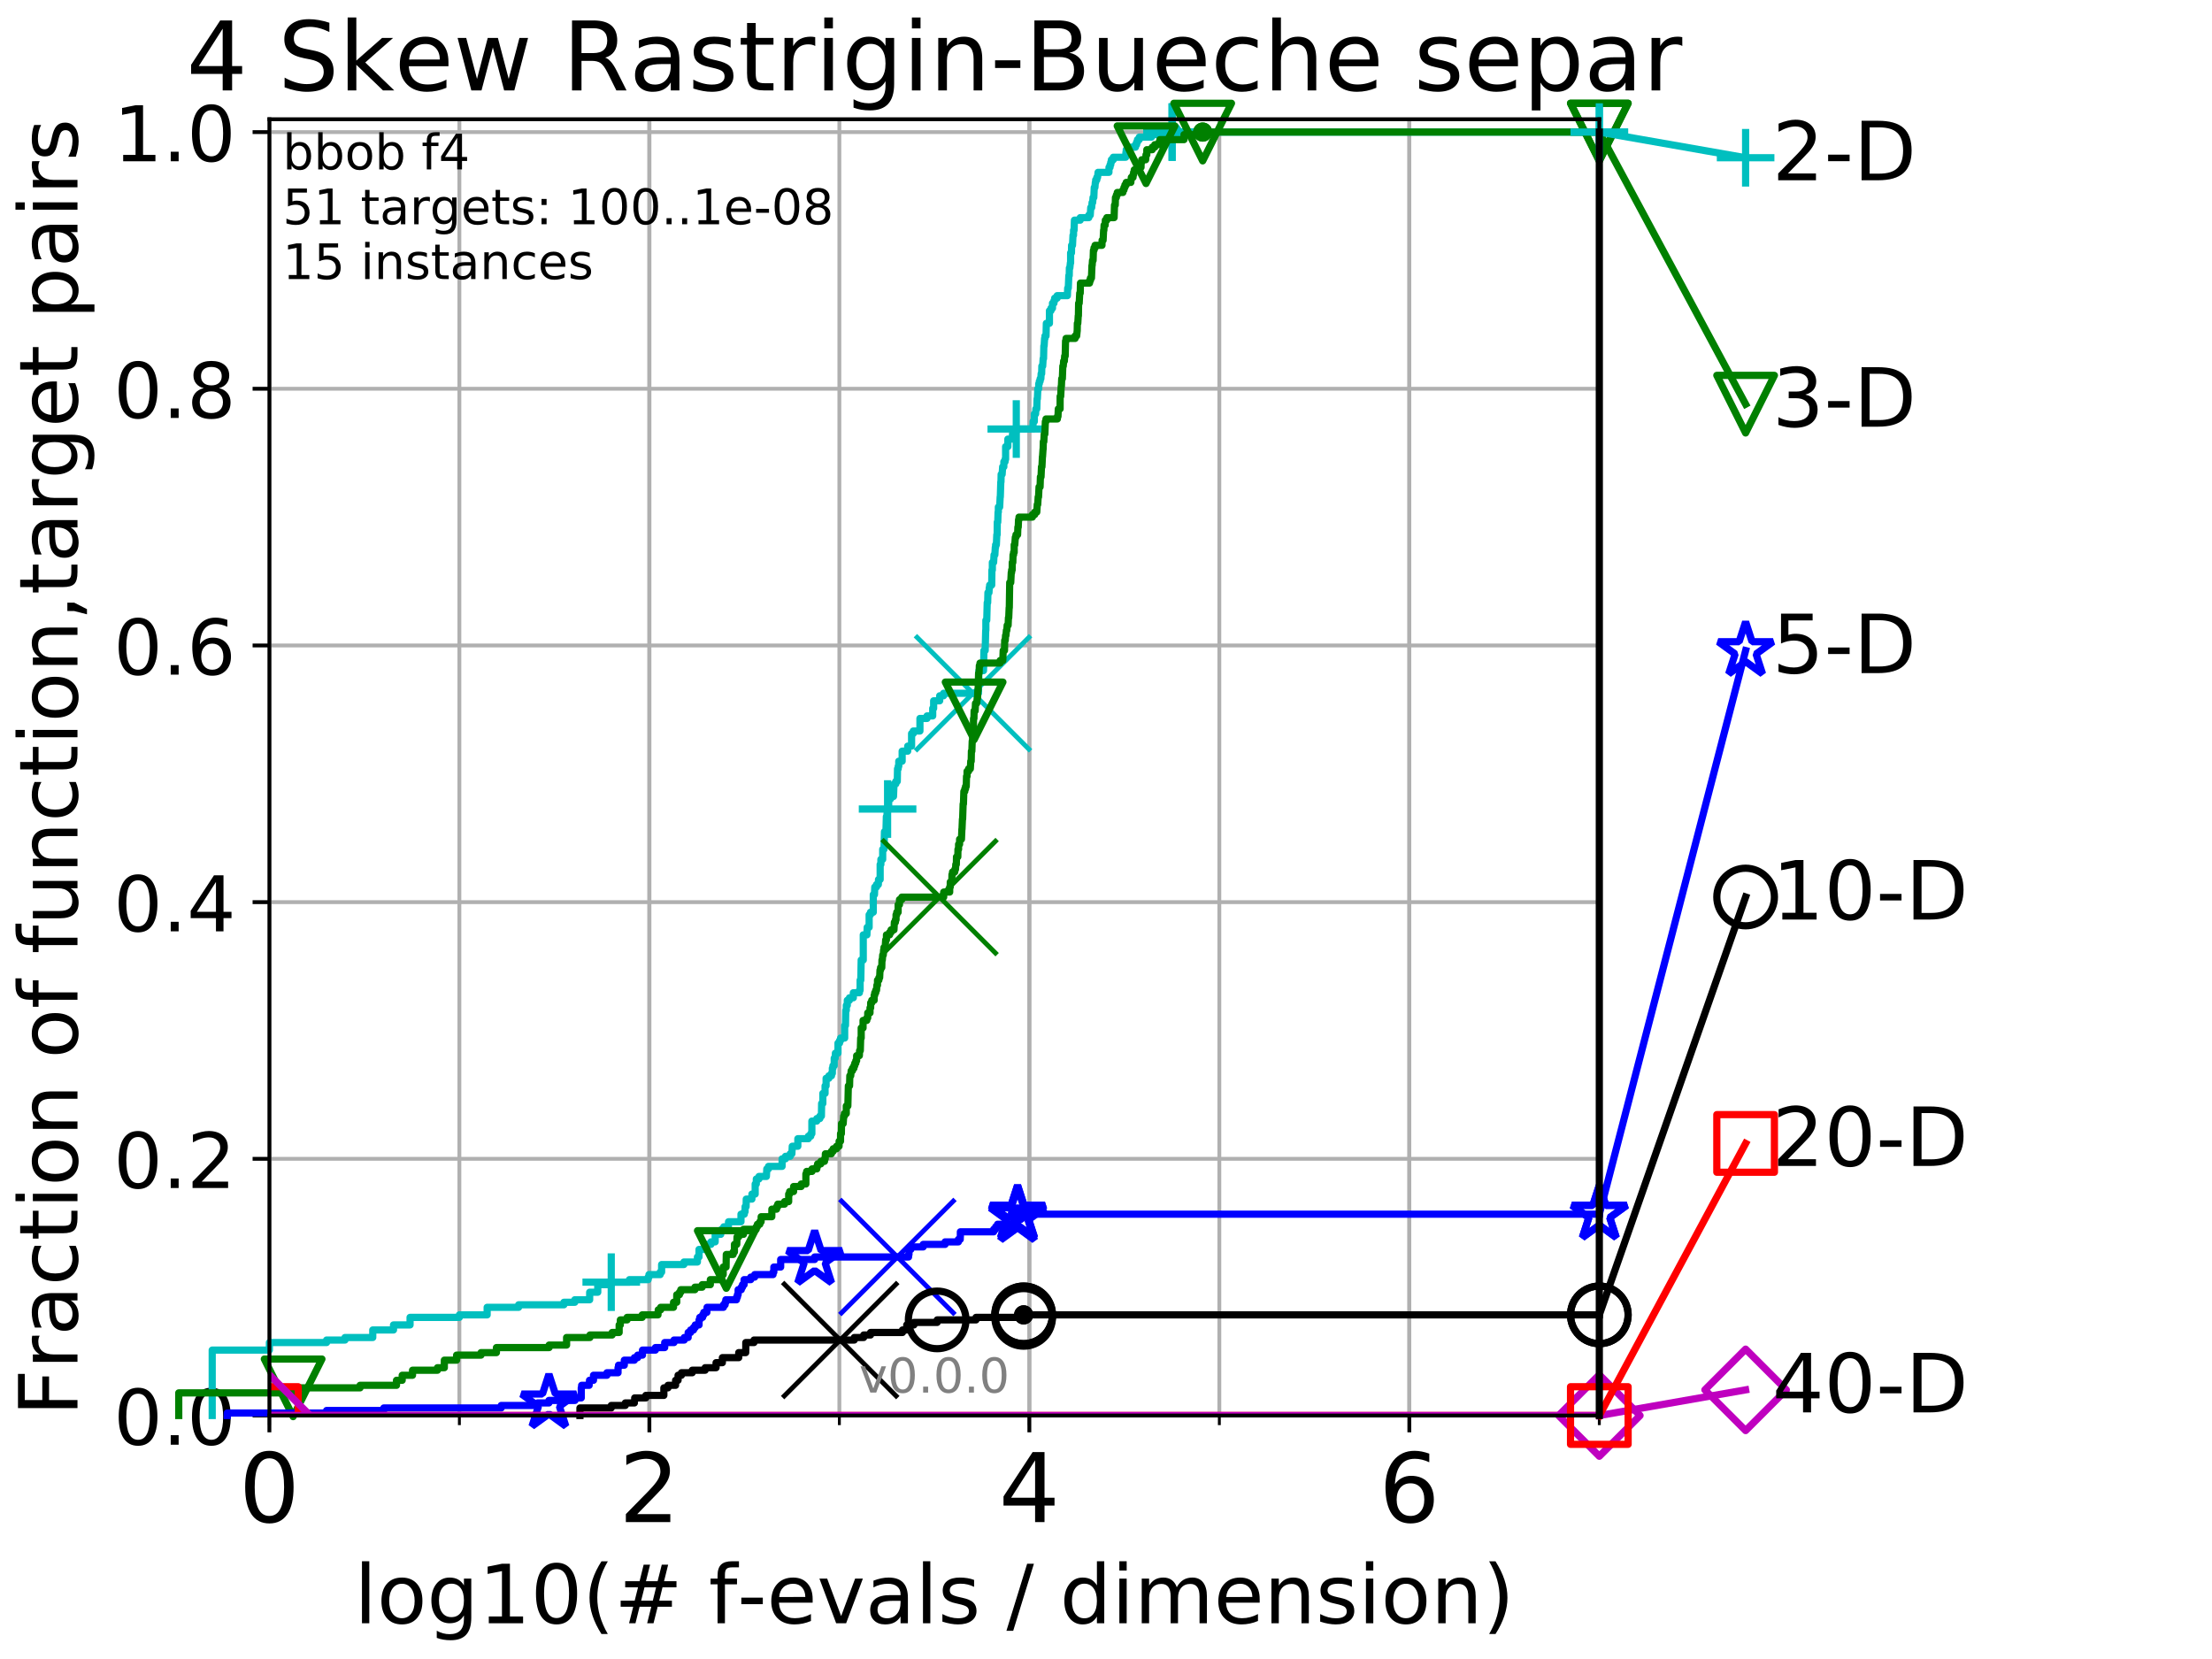 <?xml version="1.0" encoding="utf-8" standalone="no"?>
<!DOCTYPE svg PUBLIC "-//W3C//DTD SVG 1.1//EN"
  "http://www.w3.org/Graphics/SVG/1.1/DTD/svg11.dtd">
<!-- Created with matplotlib (http://matplotlib.org/) -->
<svg height="345.6pt" version="1.1" viewBox="0 0 460.8 345.6" width="460.8pt" xmlns="http://www.w3.org/2000/svg" xmlns:xlink="http://www.w3.org/1999/xlink">
 <defs>
  <style type="text/css">
*{stroke-linecap:butt;stroke-linejoin:round;}
  </style>
 </defs>
 <g id="figure_1">
  <g id="patch_1">
   <path d="M 0 345.6 
L 460.8 345.6 
L 460.8 0 
L 0 0 
z
" style="fill:#ffffff;"/>
  </g>
  <g id="axes_1">
   <g id="patch_2">
    <path d="M 56.12 294.88 
L 333.168 294.88 
L 333.168 24.84 
L 56.12 24.84 
z
" style="fill:#ffffff;"/>
   </g>
   <g id="matplotlib.axis_1">
    <g id="xtick_1">
     <g id="line2d_1">
      <path clip-path="url(#p21d4539639)" d="M 56.12 294.88 
L 56.12 24.84 
" style="fill:none;stroke:#b0b0b0;stroke-linecap:square;stroke-width:0.8;"/>
     </g>
     <g id="line2d_2">
      <defs>
       <path d="M 0 0 
L 0 3.5 
" id="m911d09bddf" style="stroke:#000000;stroke-width:0.8;"/>
      </defs>
      <g>
       <use style="stroke:#000000;stroke-width:0.8;" x="56.12" xlink:href="#m911d09bddf" y="294.88"/>
      </g>
     </g>
     <g id="text_1">
      <!-- 0 -->
      <defs>
       <path d="M 31.781 66.406 
Q 24.172 66.406 20.328 58.906 
Q 16.5 51.422 16.5 36.375 
Q 16.5 21.391 20.328 13.891 
Q 24.172 6.391 31.781 6.391 
Q 39.453 6.391 43.281 13.891 
Q 47.125 21.391 47.125 36.375 
Q 47.125 51.422 43.281 58.906 
Q 39.453 66.406 31.781 66.406 
z
M 31.781 74.219 
Q 44.047 74.219 50.516 64.516 
Q 56.984 54.828 56.984 36.375 
Q 56.984 17.969 50.516 8.266 
Q 44.047 -1.422 31.781 -1.422 
Q 19.531 -1.422 13.062 8.266 
Q 6.594 17.969 6.594 36.375 
Q 6.594 54.828 13.062 64.516 
Q 19.531 74.219 31.781 74.219 
z
" id="DejaVuSans-30"/>
      </defs>
      <g transform="translate(49.758 317.077)scale(0.2 -0.2)">
       <use xlink:href="#DejaVuSans-30"/>
      </g>
     </g>
    </g>
    <g id="xtick_2">
     <g id="line2d_3">
      <path clip-path="url(#p21d4539639)" d="M 135.277 294.88 
L 135.277 24.84 
" style="fill:none;stroke:#b0b0b0;stroke-linecap:square;stroke-width:0.8;"/>
     </g>
     <g id="line2d_4">
      <g>
       <use style="stroke:#000000;stroke-width:0.8;" x="135.277" xlink:href="#m911d09bddf" y="294.88"/>
      </g>
     </g>
     <g id="text_2">
      <!-- 2 -->
      <defs>
       <path d="M 19.188 8.297 
L 53.609 8.297 
L 53.609 0 
L 7.328 0 
L 7.328 8.297 
Q 12.938 14.109 22.625 23.891 
Q 32.328 33.688 34.812 36.531 
Q 39.547 41.844 41.422 45.531 
Q 43.312 49.219 43.312 52.781 
Q 43.312 58.594 39.234 62.25 
Q 35.156 65.922 28.609 65.922 
Q 23.969 65.922 18.812 64.312 
Q 13.672 62.703 7.812 59.422 
L 7.812 69.391 
Q 13.766 71.781 18.938 73 
Q 24.125 74.219 28.422 74.219 
Q 39.75 74.219 46.484 68.547 
Q 53.219 62.891 53.219 53.422 
Q 53.219 48.922 51.531 44.891 
Q 49.859 40.875 45.406 35.406 
Q 44.188 33.984 37.641 27.219 
Q 31.109 20.453 19.188 8.297 
z
" id="DejaVuSans-32"/>
      </defs>
      <g transform="translate(128.914 317.077)scale(0.2 -0.2)">
       <use xlink:href="#DejaVuSans-32"/>
      </g>
     </g>
    </g>
    <g id="xtick_3">
     <g id="line2d_5">
      <path clip-path="url(#p21d4539639)" d="M 214.433 294.88 
L 214.433 24.84 
" style="fill:none;stroke:#b0b0b0;stroke-linecap:square;stroke-width:0.8;"/>
     </g>
     <g id="line2d_6">
      <g>
       <use style="stroke:#000000;stroke-width:0.8;" x="214.433" xlink:href="#m911d09bddf" y="294.88"/>
      </g>
     </g>
     <g id="text_3">
      <!-- 4 -->
      <defs>
       <path d="M 37.797 64.312 
L 12.891 25.391 
L 37.797 25.391 
z
M 35.203 72.906 
L 47.609 72.906 
L 47.609 25.391 
L 58.016 25.391 
L 58.016 17.188 
L 47.609 17.188 
L 47.609 0 
L 37.797 0 
L 37.797 17.188 
L 4.891 17.188 
L 4.891 26.703 
z
" id="DejaVuSans-34"/>
      </defs>
      <g transform="translate(208.071 317.077)scale(0.2 -0.2)">
       <use xlink:href="#DejaVuSans-34"/>
      </g>
     </g>
    </g>
    <g id="xtick_4">
     <g id="line2d_7">
      <path clip-path="url(#p21d4539639)" d="M 293.59 294.88 
L 293.59 24.84 
" style="fill:none;stroke:#b0b0b0;stroke-linecap:square;stroke-width:0.8;"/>
     </g>
     <g id="line2d_8">
      <g>
       <use style="stroke:#000000;stroke-width:0.8;" x="293.59" xlink:href="#m911d09bddf" y="294.88"/>
      </g>
     </g>
     <g id="text_4">
      <!-- 6 -->
      <defs>
       <path d="M 33.016 40.375 
Q 26.375 40.375 22.484 35.828 
Q 18.609 31.297 18.609 23.391 
Q 18.609 15.531 22.484 10.953 
Q 26.375 6.391 33.016 6.391 
Q 39.656 6.391 43.531 10.953 
Q 47.406 15.531 47.406 23.391 
Q 47.406 31.297 43.531 35.828 
Q 39.656 40.375 33.016 40.375 
z
M 52.594 71.297 
L 52.594 62.312 
Q 48.875 64.062 45.094 64.984 
Q 41.312 65.922 37.594 65.922 
Q 27.828 65.922 22.672 59.328 
Q 17.531 52.734 16.797 39.406 
Q 19.672 43.656 24.016 45.922 
Q 28.375 48.188 33.594 48.188 
Q 44.578 48.188 50.953 41.516 
Q 57.328 34.859 57.328 23.391 
Q 57.328 12.156 50.688 5.359 
Q 44.047 -1.422 33.016 -1.422 
Q 20.359 -1.422 13.672 8.266 
Q 6.984 17.969 6.984 36.375 
Q 6.984 53.656 15.188 63.938 
Q 23.391 74.219 37.203 74.219 
Q 40.922 74.219 44.703 73.484 
Q 48.484 72.75 52.594 71.297 
z
" id="DejaVuSans-36"/>
      </defs>
      <g transform="translate(287.227 317.077)scale(0.2 -0.2)">
       <use xlink:href="#DejaVuSans-36"/>
      </g>
     </g>
    </g>
    <g id="xtick_5">
     <g id="line2d_9">
      <path clip-path="url(#p21d4539639)" d="M 56.12 294.88 
L 56.12 24.84 
" style="fill:none;stroke:#b0b0b0;stroke-linecap:square;stroke-width:0.8;"/>
     </g>
     <g id="line2d_10">
      <defs>
       <path d="M 0 0 
L 0 2 
" id="m252f1b5584" style="stroke:#000000;stroke-width:0.6;"/>
      </defs>
      <g>
       <use style="stroke:#000000;stroke-width:0.6;" x="56.12" xlink:href="#m252f1b5584" y="294.88"/>
      </g>
     </g>
    </g>
    <g id="xtick_6">
     <g id="line2d_11">
      <path clip-path="url(#p21d4539639)" d="M 95.698 294.88 
L 95.698 24.84 
" style="fill:none;stroke:#b0b0b0;stroke-linecap:square;stroke-width:0.8;"/>
     </g>
     <g id="line2d_12">
      <g>
       <use style="stroke:#000000;stroke-width:0.6;" x="95.698" xlink:href="#m252f1b5584" y="294.88"/>
      </g>
     </g>
    </g>
    <g id="xtick_7">
     <g id="line2d_13">
      <path clip-path="url(#p21d4539639)" d="M 135.277 294.88 
L 135.277 24.84 
" style="fill:none;stroke:#b0b0b0;stroke-linecap:square;stroke-width:0.8;"/>
     </g>
     <g id="line2d_14">
      <g>
       <use style="stroke:#000000;stroke-width:0.6;" x="135.277" xlink:href="#m252f1b5584" y="294.88"/>
      </g>
     </g>
    </g>
    <g id="xtick_8">
     <g id="line2d_15">
      <path clip-path="url(#p21d4539639)" d="M 174.855 294.88 
L 174.855 24.84 
" style="fill:none;stroke:#b0b0b0;stroke-linecap:square;stroke-width:0.8;"/>
     </g>
     <g id="line2d_16">
      <g>
       <use style="stroke:#000000;stroke-width:0.6;" x="174.855" xlink:href="#m252f1b5584" y="294.88"/>
      </g>
     </g>
    </g>
    <g id="xtick_9">
     <g id="line2d_17">
      <path clip-path="url(#p21d4539639)" d="M 214.433 294.88 
L 214.433 24.84 
" style="fill:none;stroke:#b0b0b0;stroke-linecap:square;stroke-width:0.8;"/>
     </g>
     <g id="line2d_18">
      <g>
       <use style="stroke:#000000;stroke-width:0.6;" x="214.433" xlink:href="#m252f1b5584" y="294.88"/>
      </g>
     </g>
    </g>
    <g id="xtick_10">
     <g id="line2d_19">
      <path clip-path="url(#p21d4539639)" d="M 254.011 294.88 
L 254.011 24.84 
" style="fill:none;stroke:#b0b0b0;stroke-linecap:square;stroke-width:0.8;"/>
     </g>
     <g id="line2d_20">
      <g>
       <use style="stroke:#000000;stroke-width:0.6;" x="254.011" xlink:href="#m252f1b5584" y="294.88"/>
      </g>
     </g>
    </g>
    <g id="xtick_11">
     <g id="line2d_21">
      <path clip-path="url(#p21d4539639)" d="M 293.59 294.88 
L 293.59 24.84 
" style="fill:none;stroke:#b0b0b0;stroke-linecap:square;stroke-width:0.8;"/>
     </g>
     <g id="line2d_22">
      <g>
       <use style="stroke:#000000;stroke-width:0.6;" x="293.59" xlink:href="#m252f1b5584" y="294.88"/>
      </g>
     </g>
    </g>
    <g id="xtick_12">
     <g id="line2d_23">
      <path clip-path="url(#p21d4539639)" d="M 333.168 294.88 
L 333.168 24.84 
" style="fill:none;stroke:#b0b0b0;stroke-linecap:square;stroke-width:0.8;"/>
     </g>
     <g id="line2d_24">
      <g>
       <use style="stroke:#000000;stroke-width:0.6;" x="333.168" xlink:href="#m252f1b5584" y="294.88"/>
      </g>
     </g>
    </g>
    <g id="text_5">
     <!-- log10(# f-evals / dimension) -->
     <defs>
      <path d="M 9.422 75.984 
L 18.406 75.984 
L 18.406 0 
L 9.422 0 
z
" id="DejaVuSans-6c"/>
      <path d="M 30.609 48.391 
Q 23.391 48.391 19.188 42.75 
Q 14.984 37.109 14.984 27.297 
Q 14.984 17.484 19.156 11.844 
Q 23.344 6.203 30.609 6.203 
Q 37.797 6.203 41.984 11.859 
Q 46.188 17.531 46.188 27.297 
Q 46.188 37.016 41.984 42.703 
Q 37.797 48.391 30.609 48.391 
z
M 30.609 56 
Q 42.328 56 49.016 48.375 
Q 55.719 40.766 55.719 27.297 
Q 55.719 13.875 49.016 6.219 
Q 42.328 -1.422 30.609 -1.422 
Q 18.844 -1.422 12.172 6.219 
Q 5.516 13.875 5.516 27.297 
Q 5.516 40.766 12.172 48.375 
Q 18.844 56 30.609 56 
z
" id="DejaVuSans-6f"/>
      <path d="M 45.406 27.984 
Q 45.406 37.75 41.375 43.109 
Q 37.359 48.484 30.078 48.484 
Q 22.859 48.484 18.828 43.109 
Q 14.797 37.75 14.797 27.984 
Q 14.797 18.266 18.828 12.891 
Q 22.859 7.516 30.078 7.516 
Q 37.359 7.516 41.375 12.891 
Q 45.406 18.266 45.406 27.984 
z
M 54.391 6.781 
Q 54.391 -7.172 48.188 -13.984 
Q 42 -20.797 29.203 -20.797 
Q 24.469 -20.797 20.266 -20.094 
Q 16.062 -19.391 12.109 -17.922 
L 12.109 -9.188 
Q 16.062 -11.328 19.922 -12.344 
Q 23.781 -13.375 27.781 -13.375 
Q 36.625 -13.375 41.016 -8.766 
Q 45.406 -4.156 45.406 5.172 
L 45.406 9.625 
Q 42.625 4.781 38.281 2.391 
Q 33.938 0 27.875 0 
Q 17.828 0 11.672 7.656 
Q 5.516 15.328 5.516 27.984 
Q 5.516 40.672 11.672 48.328 
Q 17.828 56 27.875 56 
Q 33.938 56 38.281 53.609 
Q 42.625 51.219 45.406 46.391 
L 45.406 54.688 
L 54.391 54.688 
z
" id="DejaVuSans-67"/>
      <path d="M 12.406 8.297 
L 28.516 8.297 
L 28.516 63.922 
L 10.984 60.406 
L 10.984 69.391 
L 28.422 72.906 
L 38.281 72.906 
L 38.281 8.297 
L 54.391 8.297 
L 54.391 0 
L 12.406 0 
z
" id="DejaVuSans-31"/>
      <path d="M 31 75.875 
Q 24.469 64.656 21.281 53.656 
Q 18.109 42.672 18.109 31.391 
Q 18.109 20.125 21.312 9.062 
Q 24.516 -2 31 -13.188 
L 23.188 -13.188 
Q 15.875 -1.703 12.234 9.375 
Q 8.594 20.453 8.594 31.391 
Q 8.594 42.281 12.203 53.312 
Q 15.828 64.359 23.188 75.875 
z
" id="DejaVuSans-28"/>
      <path d="M 51.125 44 
L 36.922 44 
L 32.812 27.688 
L 47.125 27.688 
z
M 43.797 71.781 
L 38.719 51.516 
L 52.984 51.516 
L 58.109 71.781 
L 65.922 71.781 
L 60.891 51.516 
L 76.125 51.516 
L 76.125 44 
L 58.984 44 
L 54.984 27.688 
L 70.516 27.688 
L 70.516 20.219 
L 53.078 20.219 
L 48 0 
L 40.188 0 
L 45.219 20.219 
L 30.906 20.219 
L 25.875 0 
L 18.016 0 
L 23.094 20.219 
L 7.719 20.219 
L 7.719 27.688 
L 24.906 27.688 
L 29 44 
L 13.281 44 
L 13.281 51.516 
L 30.906 51.516 
L 35.891 71.781 
z
" id="DejaVuSans-23"/>
      <path id="DejaVuSans-20"/>
      <path d="M 37.109 75.984 
L 37.109 68.5 
L 28.516 68.5 
Q 23.688 68.5 21.797 66.547 
Q 19.922 64.594 19.922 59.516 
L 19.922 54.688 
L 34.719 54.688 
L 34.719 47.703 
L 19.922 47.703 
L 19.922 0 
L 10.891 0 
L 10.891 47.703 
L 2.297 47.703 
L 2.297 54.688 
L 10.891 54.688 
L 10.891 58.5 
Q 10.891 67.625 15.141 71.797 
Q 19.391 75.984 28.609 75.984 
z
" id="DejaVuSans-66"/>
      <path d="M 4.891 31.391 
L 31.203 31.391 
L 31.203 23.391 
L 4.891 23.391 
z
" id="DejaVuSans-2d"/>
      <path d="M 56.203 29.594 
L 56.203 25.203 
L 14.891 25.203 
Q 15.484 15.922 20.484 11.062 
Q 25.484 6.203 34.422 6.203 
Q 39.594 6.203 44.453 7.469 
Q 49.312 8.734 54.109 11.281 
L 54.109 2.781 
Q 49.266 0.734 44.188 -0.344 
Q 39.109 -1.422 33.891 -1.422 
Q 20.797 -1.422 13.156 6.188 
Q 5.516 13.812 5.516 26.812 
Q 5.516 40.234 12.766 48.109 
Q 20.016 56 32.328 56 
Q 43.359 56 49.781 48.891 
Q 56.203 41.797 56.203 29.594 
z
M 47.219 32.234 
Q 47.125 39.594 43.094 43.984 
Q 39.062 48.391 32.422 48.391 
Q 24.906 48.391 20.391 44.141 
Q 15.875 39.891 15.188 32.172 
z
" id="DejaVuSans-65"/>
      <path d="M 2.984 54.688 
L 12.5 54.688 
L 29.594 8.797 
L 46.688 54.688 
L 56.203 54.688 
L 35.688 0 
L 23.484 0 
z
" id="DejaVuSans-76"/>
      <path d="M 34.281 27.484 
Q 23.391 27.484 19.188 25 
Q 14.984 22.516 14.984 16.5 
Q 14.984 11.719 18.141 8.906 
Q 21.297 6.109 26.703 6.109 
Q 34.188 6.109 38.703 11.406 
Q 43.219 16.703 43.219 25.484 
L 43.219 27.484 
z
M 52.203 31.203 
L 52.203 0 
L 43.219 0 
L 43.219 8.297 
Q 40.141 3.328 35.547 0.953 
Q 30.953 -1.422 24.312 -1.422 
Q 15.922 -1.422 10.953 3.297 
Q 6 8.016 6 15.922 
Q 6 25.141 12.172 29.828 
Q 18.359 34.516 30.609 34.516 
L 43.219 34.516 
L 43.219 35.406 
Q 43.219 41.609 39.141 45 
Q 35.062 48.391 27.688 48.391 
Q 23 48.391 18.547 47.266 
Q 14.109 46.141 10.016 43.891 
L 10.016 52.203 
Q 14.938 54.109 19.578 55.047 
Q 24.219 56 28.609 56 
Q 40.484 56 46.344 49.844 
Q 52.203 43.703 52.203 31.203 
z
" id="DejaVuSans-61"/>
      <path d="M 44.281 53.078 
L 44.281 44.578 
Q 40.484 46.531 36.375 47.5 
Q 32.281 48.484 27.875 48.484 
Q 21.188 48.484 17.844 46.438 
Q 14.5 44.391 14.5 40.281 
Q 14.5 37.156 16.891 35.375 
Q 19.281 33.594 26.516 31.984 
L 29.594 31.297 
Q 39.156 29.25 43.188 25.516 
Q 47.219 21.781 47.219 15.094 
Q 47.219 7.469 41.188 3.016 
Q 35.156 -1.422 24.609 -1.422 
Q 20.219 -1.422 15.453 -0.562 
Q 10.688 0.297 5.422 2 
L 5.422 11.281 
Q 10.406 8.688 15.234 7.391 
Q 20.062 6.109 24.812 6.109 
Q 31.156 6.109 34.562 8.281 
Q 37.984 10.453 37.984 14.406 
Q 37.984 18.062 35.516 20.016 
Q 33.062 21.969 24.703 23.781 
L 21.578 24.516 
Q 13.234 26.266 9.516 29.906 
Q 5.812 33.547 5.812 39.891 
Q 5.812 47.609 11.281 51.797 
Q 16.75 56 26.812 56 
Q 31.781 56 36.172 55.266 
Q 40.578 54.547 44.281 53.078 
z
" id="DejaVuSans-73"/>
      <path d="M 25.391 72.906 
L 33.688 72.906 
L 8.297 -9.281 
L 0 -9.281 
z
" id="DejaVuSans-2f"/>
      <path d="M 45.406 46.391 
L 45.406 75.984 
L 54.391 75.984 
L 54.391 0 
L 45.406 0 
L 45.406 8.203 
Q 42.578 3.328 38.25 0.953 
Q 33.938 -1.422 27.875 -1.422 
Q 17.969 -1.422 11.734 6.484 
Q 5.516 14.406 5.516 27.297 
Q 5.516 40.188 11.734 48.094 
Q 17.969 56 27.875 56 
Q 33.938 56 38.25 53.625 
Q 42.578 51.266 45.406 46.391 
z
M 14.797 27.297 
Q 14.797 17.391 18.875 11.75 
Q 22.953 6.109 30.078 6.109 
Q 37.203 6.109 41.297 11.75 
Q 45.406 17.391 45.406 27.297 
Q 45.406 37.203 41.297 42.844 
Q 37.203 48.484 30.078 48.484 
Q 22.953 48.484 18.875 42.844 
Q 14.797 37.203 14.797 27.297 
z
" id="DejaVuSans-64"/>
      <path d="M 9.422 54.688 
L 18.406 54.688 
L 18.406 0 
L 9.422 0 
z
M 9.422 75.984 
L 18.406 75.984 
L 18.406 64.594 
L 9.422 64.594 
z
" id="DejaVuSans-69"/>
      <path d="M 52 44.188 
Q 55.375 50.25 60.062 53.125 
Q 64.75 56 71.094 56 
Q 79.641 56 84.281 50.016 
Q 88.922 44.047 88.922 33.016 
L 88.922 0 
L 79.891 0 
L 79.891 32.719 
Q 79.891 40.578 77.094 44.375 
Q 74.312 48.188 68.609 48.188 
Q 61.625 48.188 57.562 43.547 
Q 53.516 38.922 53.516 30.906 
L 53.516 0 
L 44.484 0 
L 44.484 32.719 
Q 44.484 40.625 41.703 44.406 
Q 38.922 48.188 33.109 48.188 
Q 26.219 48.188 22.156 43.531 
Q 18.109 38.875 18.109 30.906 
L 18.109 0 
L 9.078 0 
L 9.078 54.688 
L 18.109 54.688 
L 18.109 46.188 
Q 21.188 51.219 25.484 53.609 
Q 29.781 56 35.688 56 
Q 41.656 56 45.828 52.969 
Q 50 49.953 52 44.188 
z
" id="DejaVuSans-6d"/>
      <path d="M 54.891 33.016 
L 54.891 0 
L 45.906 0 
L 45.906 32.719 
Q 45.906 40.484 42.875 44.328 
Q 39.844 48.188 33.797 48.188 
Q 26.516 48.188 22.312 43.547 
Q 18.109 38.922 18.109 30.906 
L 18.109 0 
L 9.078 0 
L 9.078 54.688 
L 18.109 54.688 
L 18.109 46.188 
Q 21.344 51.125 25.703 53.562 
Q 30.078 56 35.797 56 
Q 45.219 56 50.047 50.172 
Q 54.891 44.344 54.891 33.016 
z
" id="DejaVuSans-6e"/>
      <path d="M 8.016 75.875 
L 15.828 75.875 
Q 23.141 64.359 26.781 53.312 
Q 30.422 42.281 30.422 31.391 
Q 30.422 20.453 26.781 9.375 
Q 23.141 -1.703 15.828 -13.188 
L 8.016 -13.188 
Q 14.5 -2 17.703 9.062 
Q 20.906 20.125 20.906 31.391 
Q 20.906 42.672 17.703 53.656 
Q 14.5 64.656 8.016 75.875 
z
" id="DejaVuSans-29"/>
     </defs>
     <g transform="translate(73.803 338.154)scale(0.17 -0.17)">
      <use xlink:href="#DejaVuSans-6c"/>
      <use x="27.783" xlink:href="#DejaVuSans-6f"/>
      <use x="88.965" xlink:href="#DejaVuSans-67"/>
      <use x="152.441" xlink:href="#DejaVuSans-31"/>
      <use x="216.064" xlink:href="#DejaVuSans-30"/>
      <use x="279.688" xlink:href="#DejaVuSans-28"/>
      <use x="318.701" xlink:href="#DejaVuSans-23"/>
      <use x="402.49" xlink:href="#DejaVuSans-20"/>
      <use x="434.277" xlink:href="#DejaVuSans-66"/>
      <use x="469.404" xlink:href="#DejaVuSans-2d"/>
      <use x="505.488" xlink:href="#DejaVuSans-65"/>
      <use x="567.012" xlink:href="#DejaVuSans-76"/>
      <use x="626.191" xlink:href="#DejaVuSans-61"/>
      <use x="687.471" xlink:href="#DejaVuSans-6c"/>
      <use x="715.254" xlink:href="#DejaVuSans-73"/>
      <use x="767.354" xlink:href="#DejaVuSans-20"/>
      <use x="799.141" xlink:href="#DejaVuSans-2f"/>
      <use x="832.832" xlink:href="#DejaVuSans-20"/>
      <use x="864.619" xlink:href="#DejaVuSans-64"/>
      <use x="928.096" xlink:href="#DejaVuSans-69"/>
      <use x="955.879" xlink:href="#DejaVuSans-6d"/>
      <use x="1053.291" xlink:href="#DejaVuSans-65"/>
      <use x="1114.814" xlink:href="#DejaVuSans-6e"/>
      <use x="1178.193" xlink:href="#DejaVuSans-73"/>
      <use x="1230.293" xlink:href="#DejaVuSans-69"/>
      <use x="1258.076" xlink:href="#DejaVuSans-6f"/>
      <use x="1319.258" xlink:href="#DejaVuSans-6e"/>
      <use x="1382.637" xlink:href="#DejaVuSans-29"/>
     </g>
    </g>
   </g>
   <g id="matplotlib.axis_2">
    <g id="ytick_1">
     <g id="line2d_25">
      <path clip-path="url(#p21d4539639)" d="M 56.12 294.88 
L 333.168 294.88 
" style="fill:none;stroke:#b0b0b0;stroke-linecap:square;stroke-width:0.8;"/>
     </g>
     <g id="line2d_26">
      <defs>
       <path d="M 0 0 
L -3.5 0 
" id="m0f5acbf974" style="stroke:#000000;stroke-width:0.8;"/>
      </defs>
      <g>
       <use style="stroke:#000000;stroke-width:0.8;" x="56.12" xlink:href="#m0f5acbf974" y="294.88"/>
      </g>
     </g>
     <g id="text_6">
      <!-- 0.0 -->
      <defs>
       <path d="M 10.688 12.406 
L 21 12.406 
L 21 0 
L 10.688 0 
z
" id="DejaVuSans-2e"/>
      </defs>
      <g transform="translate(23.675 300.959)scale(0.16 -0.16)">
       <use xlink:href="#DejaVuSans-30"/>
       <use x="63.623" xlink:href="#DejaVuSans-2e"/>
       <use x="95.41" xlink:href="#DejaVuSans-30"/>
      </g>
     </g>
    </g>
    <g id="ytick_2">
     <g id="line2d_27">
      <path clip-path="url(#p21d4539639)" d="M 56.12 241.407 
L 333.168 241.407 
" style="fill:none;stroke:#b0b0b0;stroke-linecap:square;stroke-width:0.8;"/>
     </g>
     <g id="line2d_28">
      <g>
       <use style="stroke:#000000;stroke-width:0.8;" x="56.12" xlink:href="#m0f5acbf974" y="241.407"/>
      </g>
     </g>
     <g id="text_7">
      <!-- 0.2 -->
      <g transform="translate(23.675 247.485)scale(0.16 -0.16)">
       <use xlink:href="#DejaVuSans-30"/>
       <use x="63.623" xlink:href="#DejaVuSans-2e"/>
       <use x="95.41" xlink:href="#DejaVuSans-32"/>
      </g>
     </g>
    </g>
    <g id="ytick_3">
     <g id="line2d_29">
      <path clip-path="url(#p21d4539639)" d="M 56.12 187.933 
L 333.168 187.933 
" style="fill:none;stroke:#b0b0b0;stroke-linecap:square;stroke-width:0.8;"/>
     </g>
     <g id="line2d_30">
      <g>
       <use style="stroke:#000000;stroke-width:0.8;" x="56.12" xlink:href="#m0f5acbf974" y="187.933"/>
      </g>
     </g>
     <g id="text_8">
      <!-- 0.4 -->
      <g transform="translate(23.675 194.012)scale(0.16 -0.16)">
       <use xlink:href="#DejaVuSans-30"/>
       <use x="63.623" xlink:href="#DejaVuSans-2e"/>
       <use x="95.41" xlink:href="#DejaVuSans-34"/>
      </g>
     </g>
    </g>
    <g id="ytick_4">
     <g id="line2d_31">
      <path clip-path="url(#p21d4539639)" d="M 56.12 134.46 
L 333.168 134.46 
" style="fill:none;stroke:#b0b0b0;stroke-linecap:square;stroke-width:0.8;"/>
     </g>
     <g id="line2d_32">
      <g>
       <use style="stroke:#000000;stroke-width:0.8;" x="56.12" xlink:href="#m0f5acbf974" y="134.46"/>
      </g>
     </g>
     <g id="text_9">
      <!-- 0.6 -->
      <g transform="translate(23.675 140.539)scale(0.16 -0.16)">
       <use xlink:href="#DejaVuSans-30"/>
       <use x="63.623" xlink:href="#DejaVuSans-2e"/>
       <use x="95.41" xlink:href="#DejaVuSans-36"/>
      </g>
     </g>
    </g>
    <g id="ytick_5">
     <g id="line2d_33">
      <path clip-path="url(#p21d4539639)" d="M 56.12 80.987 
L 333.168 80.987 
" style="fill:none;stroke:#b0b0b0;stroke-linecap:square;stroke-width:0.8;"/>
     </g>
     <g id="line2d_34">
      <g>
       <use style="stroke:#000000;stroke-width:0.8;" x="56.12" xlink:href="#m0f5acbf974" y="80.987"/>
      </g>
     </g>
     <g id="text_10">
      <!-- 0.8 -->
      <defs>
       <path d="M 31.781 34.625 
Q 24.75 34.625 20.719 30.859 
Q 16.703 27.094 16.703 20.516 
Q 16.703 13.922 20.719 10.156 
Q 24.75 6.391 31.781 6.391 
Q 38.812 6.391 42.859 10.172 
Q 46.922 13.969 46.922 20.516 
Q 46.922 27.094 42.891 30.859 
Q 38.875 34.625 31.781 34.625 
z
M 21.922 38.812 
Q 15.578 40.375 12.031 44.719 
Q 8.5 49.078 8.5 55.328 
Q 8.5 64.062 14.719 69.141 
Q 20.953 74.219 31.781 74.219 
Q 42.672 74.219 48.875 69.141 
Q 55.078 64.062 55.078 55.328 
Q 55.078 49.078 51.531 44.719 
Q 48 40.375 41.703 38.812 
Q 48.828 37.156 52.797 32.312 
Q 56.781 27.484 56.781 20.516 
Q 56.781 9.906 50.312 4.234 
Q 43.844 -1.422 31.781 -1.422 
Q 19.734 -1.422 13.25 4.234 
Q 6.781 9.906 6.781 20.516 
Q 6.781 27.484 10.781 32.312 
Q 14.797 37.156 21.922 38.812 
z
M 18.312 54.391 
Q 18.312 48.734 21.844 45.562 
Q 25.391 42.391 31.781 42.391 
Q 38.141 42.391 41.719 45.562 
Q 45.312 48.734 45.312 54.391 
Q 45.312 60.062 41.719 63.234 
Q 38.141 66.406 31.781 66.406 
Q 25.391 66.406 21.844 63.234 
Q 18.312 60.062 18.312 54.391 
z
" id="DejaVuSans-38"/>
      </defs>
      <g transform="translate(23.675 87.066)scale(0.16 -0.16)">
       <use xlink:href="#DejaVuSans-30"/>
       <use x="63.623" xlink:href="#DejaVuSans-2e"/>
       <use x="95.41" xlink:href="#DejaVuSans-38"/>
      </g>
     </g>
    </g>
    <g id="ytick_6">
     <g id="line2d_35">
      <path clip-path="url(#p21d4539639)" d="M 56.12 27.514 
L 333.168 27.514 
" style="fill:none;stroke:#b0b0b0;stroke-linecap:square;stroke-width:0.8;"/>
     </g>
     <g id="line2d_36">
      <g>
       <use style="stroke:#000000;stroke-width:0.8;" x="56.12" xlink:href="#m0f5acbf974" y="27.514"/>
      </g>
     </g>
     <g id="text_11">
      <!-- 1.0 -->
      <g transform="translate(23.675 33.592)scale(0.16 -0.16)">
       <use xlink:href="#DejaVuSans-31"/>
       <use x="63.623" xlink:href="#DejaVuSans-2e"/>
       <use x="95.41" xlink:href="#DejaVuSans-30"/>
      </g>
     </g>
    </g>
    <g id="text_12">
     <!-- Fraction of function,target pairs -->
     <defs>
      <path d="M 9.812 72.906 
L 51.703 72.906 
L 51.703 64.594 
L 19.672 64.594 
L 19.672 43.109 
L 48.578 43.109 
L 48.578 34.812 
L 19.672 34.812 
L 19.672 0 
L 9.812 0 
z
" id="DejaVuSans-46"/>
      <path d="M 41.109 46.297 
Q 39.594 47.172 37.812 47.578 
Q 36.031 48 33.891 48 
Q 26.266 48 22.188 43.047 
Q 18.109 38.094 18.109 28.812 
L 18.109 0 
L 9.078 0 
L 9.078 54.688 
L 18.109 54.688 
L 18.109 46.188 
Q 20.953 51.172 25.484 53.578 
Q 30.031 56 36.531 56 
Q 37.453 56 38.578 55.875 
Q 39.703 55.766 41.062 55.516 
z
" id="DejaVuSans-72"/>
      <path d="M 48.781 52.594 
L 48.781 44.188 
Q 44.969 46.297 41.141 47.344 
Q 37.312 48.391 33.406 48.391 
Q 24.656 48.391 19.812 42.844 
Q 14.984 37.312 14.984 27.297 
Q 14.984 17.281 19.812 11.734 
Q 24.656 6.203 33.406 6.203 
Q 37.312 6.203 41.141 7.25 
Q 44.969 8.297 48.781 10.406 
L 48.781 2.094 
Q 45.016 0.344 40.984 -0.531 
Q 36.969 -1.422 32.422 -1.422 
Q 20.062 -1.422 12.781 6.344 
Q 5.516 14.109 5.516 27.297 
Q 5.516 40.672 12.859 48.328 
Q 20.219 56 33.016 56 
Q 37.156 56 41.109 55.141 
Q 45.062 54.297 48.781 52.594 
z
" id="DejaVuSans-63"/>
      <path d="M 18.312 70.219 
L 18.312 54.688 
L 36.812 54.688 
L 36.812 47.703 
L 18.312 47.703 
L 18.312 18.016 
Q 18.312 11.328 20.141 9.422 
Q 21.969 7.516 27.594 7.516 
L 36.812 7.516 
L 36.812 0 
L 27.594 0 
Q 17.188 0 13.234 3.875 
Q 9.281 7.766 9.281 18.016 
L 9.281 47.703 
L 2.688 47.703 
L 2.688 54.688 
L 9.281 54.688 
L 9.281 70.219 
z
" id="DejaVuSans-74"/>
      <path d="M 8.5 21.578 
L 8.5 54.688 
L 17.484 54.688 
L 17.484 21.922 
Q 17.484 14.156 20.5 10.266 
Q 23.531 6.391 29.594 6.391 
Q 36.859 6.391 41.078 11.031 
Q 45.312 15.672 45.312 23.688 
L 45.312 54.688 
L 54.297 54.688 
L 54.297 0 
L 45.312 0 
L 45.312 8.406 
Q 42.047 3.422 37.719 1 
Q 33.406 -1.422 27.688 -1.422 
Q 18.266 -1.422 13.375 4.438 
Q 8.5 10.297 8.5 21.578 
z
M 31.109 56 
z
" id="DejaVuSans-75"/>
      <path d="M 11.719 12.406 
L 22.016 12.406 
L 22.016 4 
L 14.016 -11.625 
L 7.719 -11.625 
L 11.719 4 
z
" id="DejaVuSans-2c"/>
      <path d="M 18.109 8.203 
L 18.109 -20.797 
L 9.078 -20.797 
L 9.078 54.688 
L 18.109 54.688 
L 18.109 46.391 
Q 20.953 51.266 25.266 53.625 
Q 29.594 56 35.594 56 
Q 45.562 56 51.781 48.094 
Q 58.016 40.188 58.016 27.297 
Q 58.016 14.406 51.781 6.484 
Q 45.562 -1.422 35.594 -1.422 
Q 29.594 -1.422 25.266 0.953 
Q 20.953 3.328 18.109 8.203 
z
M 48.688 27.297 
Q 48.688 37.203 44.609 42.844 
Q 40.531 48.484 33.406 48.484 
Q 26.266 48.484 22.188 42.844 
Q 18.109 37.203 18.109 27.297 
Q 18.109 17.391 22.188 11.75 
Q 26.266 6.109 33.406 6.109 
Q 40.531 6.109 44.609 11.75 
Q 48.688 17.391 48.688 27.297 
z
" id="DejaVuSans-70"/>
     </defs>
     <g transform="translate(16.14 294.999)rotate(-90)scale(0.17 -0.17)">
      <use xlink:href="#DejaVuSans-46"/>
      <use x="57.41" xlink:href="#DejaVuSans-72"/>
      <use x="98.523" xlink:href="#DejaVuSans-61"/>
      <use x="159.803" xlink:href="#DejaVuSans-63"/>
      <use x="214.783" xlink:href="#DejaVuSans-74"/>
      <use x="253.992" xlink:href="#DejaVuSans-69"/>
      <use x="281.775" xlink:href="#DejaVuSans-6f"/>
      <use x="342.957" xlink:href="#DejaVuSans-6e"/>
      <use x="406.336" xlink:href="#DejaVuSans-20"/>
      <use x="438.123" xlink:href="#DejaVuSans-6f"/>
      <use x="499.305" xlink:href="#DejaVuSans-66"/>
      <use x="534.51" xlink:href="#DejaVuSans-20"/>
      <use x="566.297" xlink:href="#DejaVuSans-66"/>
      <use x="601.502" xlink:href="#DejaVuSans-75"/>
      <use x="664.881" xlink:href="#DejaVuSans-6e"/>
      <use x="728.26" xlink:href="#DejaVuSans-63"/>
      <use x="783.24" xlink:href="#DejaVuSans-74"/>
      <use x="822.449" xlink:href="#DejaVuSans-69"/>
      <use x="850.232" xlink:href="#DejaVuSans-6f"/>
      <use x="911.414" xlink:href="#DejaVuSans-6e"/>
      <use x="974.793" xlink:href="#DejaVuSans-2c"/>
      <use x="1006.58" xlink:href="#DejaVuSans-74"/>
      <use x="1045.789" xlink:href="#DejaVuSans-61"/>
      <use x="1107.068" xlink:href="#DejaVuSans-72"/>
      <use x="1148.166" xlink:href="#DejaVuSans-67"/>
      <use x="1211.643" xlink:href="#DejaVuSans-65"/>
      <use x="1273.166" xlink:href="#DejaVuSans-74"/>
      <use x="1312.375" xlink:href="#DejaVuSans-20"/>
      <use x="1344.162" xlink:href="#DejaVuSans-70"/>
      <use x="1407.639" xlink:href="#DejaVuSans-61"/>
      <use x="1468.918" xlink:href="#DejaVuSans-69"/>
      <use x="1496.701" xlink:href="#DejaVuSans-72"/>
      <use x="1537.814" xlink:href="#DejaVuSans-73"/>
     </g>
    </g>
   </g>
   <g id="line2d_37">
    <defs>
     <path d="M 0 1.5 
C 0.398 1.5 0.779 1.342 1.061 1.061 
C 1.342 0.779 1.5 0.398 1.5 0 
C 1.5 -0.398 1.342 -0.779 1.061 -1.061 
C 0.779 -1.342 0.398 -1.5 0 -1.5 
C -0.398 -1.5 -0.779 -1.342 -1.061 -1.061 
C -1.342 -0.779 -1.5 -0.398 -1.5 0 
C -1.5 0.398 -1.342 0.779 -1.061 1.061 
C -0.779 1.342 -0.398 1.5 0 1.5 
z
" id="mb5be265d25" style="stroke:#00bfbf;"/>
    </defs>
    <g>
     <use style="fill:#00bfbf;stroke:#00bfbf;" x="244.178" xlink:href="#mb5be265d25" y="27.514"/>
     <use style="fill:#00bfbf;stroke:#00bfbf;" x="244.178" xlink:href="#mb5be265d25" y="27.514"/>
    </g>
   </g>
   <g id="line2d_38">
    <path d="M 44.206 294.88 
L 44.206 281.25 
L 56.12 281.25 
L 56.12 279.677 
L 68.034 279.677 
L 68.034 279.153 
L 71.87 279.153 
L 71.87 278.628 
L 77.653 278.628 
L 77.653 277.056 
L 81.973 277.056 
L 81.973 276.007 
L 85.422 276.007 
L 85.422 274.434 
L 95.698 274.434 
L 95.698 273.91 
L 101.482 273.91 
L 101.482 272.337 
L 108.037 272.337 
L 108.037 271.813 
L 117.475 271.813 
L 117.475 271.289 
L 119.74 271.289 
L 119.74 270.765 
L 122.839 270.765 
L 122.839 269.192 
L 124.525 269.192 
L 124.525 267.619 
L 127.335 267.619 
L 127.335 267.095 
L 131.116 267.095 
L 131.116 266.571 
L 135.017 266.571 
L 135.017 266.046 
L 135.19 266.046 
L 135.19 265.522 
L 137.529 265.522 
L 137.529 264.998 
L 137.828 264.998 
L 137.828 263.425 
L 142.474 263.425 
L 142.474 262.901 
L 145.284 262.901 
L 145.284 261.852 
L 145.617 261.852 
L 145.617 260.28 
L 147.105 260.28 
L 147.105 259.231 
L 148.111 259.231 
L 148.111 258.707 
L 148.985 258.707 
L 148.985 257.134 
L 150.145 257.134 
L 150.145 256.61 
L 150.325 256.61 
L 150.325 256.086 
L 150.784 256.086 
L 150.784 255.561 
L 151.734 255.561 
L 151.766 254.513 
L 154.36 254.513 
L 154.36 252.94 
L 155.053 252.94 
L 155.053 252.416 
L 155.216 252.416 
L 155.216 251.367 
L 155.43 251.367 
L 155.457 249.795 
L 156.637 249.795 
L 156.637 248.746 
L 157.318 248.746 
L 157.318 246.649 
L 157.555 246.649 
L 157.555 245.601 
L 158.11 245.601 
L 158.11 245.076 
L 159.655 245.076 
L 159.738 243.504 
L 160.086 243.504 
L 160.086 242.979 
L 162.923 242.979 
L 162.923 241.407 
L 163.631 241.407 
L 163.631 240.882 
L 164.61 240.882 
L 164.61 240.358 
L 164.965 240.358 
L 165.041 238.785 
L 166.203 238.785 
L 166.203 237.213 
L 168.389 237.213 
L 168.389 236.689 
L 168.895 236.689 
L 168.895 236.164 
L 169.125 236.164 
L 169.125 233.543 
L 170.149 233.543 
L 170.149 233.019 
L 170.792 233.019 
L 170.792 232.495 
L 171.116 232.495 
L 171.158 229.873 
L 171.412 229.873 
L 171.412 227.776 
L 171.878 227.776 
L 171.878 226.204 
L 172.092 226.204 
L 172.092 224.631 
L 172.667 224.631 
L 172.667 224.107 
L 173.215 224.107 
L 173.215 223.582 
L 173.394 223.582 
L 173.394 222.534 
L 173.515 222.534 
L 173.515 222.01 
L 173.782 222.01 
L 173.782 220.437 
L 173.982 220.437 
L 174.027 219.388 
L 174.569 219.388 
L 174.569 217.291 
L 174.898 217.291 
L 174.898 216.767 
L 175.111 216.767 
L 175.111 216.243 
L 175.962 216.243 
L 175.962 213.622 
L 176.13 213.622 
L 176.186 210.476 
L 176.305 210.476 
L 176.305 209.428 
L 176.509 209.428 
L 176.509 208.379 
L 176.956 208.379 
L 176.956 207.855 
L 177.765 207.855 
L 177.765 206.806 
L 179.031 206.806 
L 179.031 206.282 
L 179.178 206.282 
L 179.178 204.185 
L 179.318 204.185 
L 179.398 199.991 
L 179.834 199.991 
L 179.834 194.749 
L 180.595 194.749 
L 180.651 193.176 
L 181.057 193.176 
L 181.057 190.555 
L 181.336 190.555 
L 181.336 190.03 
L 181.921 190.03 
L 181.921 186.361 
L 182.17 186.361 
L 182.232 184.788 
L 182.592 184.788 
L 182.592 184.264 
L 182.976 184.264 
L 183.009 183.215 
L 183.353 183.215 
L 183.353 180.07 
L 183.504 180.07 
L 183.504 179.021 
L 183.879 179.021 
L 183.879 176.924 
L 184.152 176.924 
L 184.251 173.255 
L 184.557 173.255 
L 184.645 170.109 
L 184.742 170.109 
L 184.824 169.061 
L 184.901 169.061 
L 184.901 168.536 
L 185.124 168.536 
L 185.124 166.439 
L 185.522 166.439 
L 185.522 165.915 
L 186.134 165.915 
L 186.241 163.294 
L 186.618 163.294 
L 186.618 162.77 
L 186.919 162.77 
L 186.97 160.148 
L 187.114 160.148 
L 187.114 159.624 
L 187.227 159.624 
L 187.227 158.576 
L 187.936 158.576 
L 187.936 156.479 
L 189.093 156.479 
L 189.093 155.43 
L 189.899 155.43 
L 189.899 152.809 
L 190.254 152.809 
L 190.254 152.285 
L 191.639 152.285 
L 191.639 149.663 
L 193.117 149.663 
L 193.117 149.139 
L 194.299 149.139 
L 194.299 147.566 
L 194.495 147.566 
L 194.495 145.994 
L 195.755 145.994 
L 195.755 144.945 
L 196.559 144.945 
L 196.559 144.421 
L 203.832 144.421 
L 203.931 139.703 
L 204.882 139.703 
L 204.972 135.509 
L 205.232 135.509 
L 205.339 131.315 
L 205.374 131.315 
L 205.374 129.218 
L 205.558 129.218 
L 205.656 125.548 
L 205.75 125.548 
L 205.804 123.451 
L 206.024 123.451 
L 206.081 122.403 
L 206.162 122.403 
L 206.162 121.878 
L 206.591 121.878 
L 206.635 118.733 
L 206.726 118.733 
L 206.726 117.16 
L 206.989 117.16 
L 207.079 115.587 
L 207.247 115.587 
L 207.34 114.015 
L 207.401 114.015 
L 207.401 113.49 
L 207.561 113.49 
L 207.654 111.393 
L 207.723 111.393 
L 207.748 108.772 
L 207.85 108.772 
L 207.916 106.675 
L 207.975 106.675 
L 207.975 105.627 
L 208.248 105.627 
L 208.35 103.53 
L 208.383 103.53 
L 208.483 100.384 
L 208.524 100.384 
L 208.557 98.811 
L 208.765 98.811 
L 208.87 97.239 
L 209.118 97.239 
L 209.118 96.19 
L 209.373 96.19 
L 209.373 95.666 
L 209.488 95.666 
L 209.488 93.045 
L 209.953 93.045 
L 209.953 91.472 
L 210.917 91.472 
L 210.917 90.423 
L 211.485 90.423 
L 211.485 89.899 
L 211.711 89.899 
L 211.711 89.375 
L 215.186 89.375 
L 215.209 87.802 
L 215.47 87.802 
L 215.47 86.229 
L 215.736 86.229 
L 215.784 85.181 
L 215.981 85.181 
L 216.042 83.084 
L 216.102 83.084 
L 216.203 80.987 
L 216.384 80.987 
L 216.384 79.938 
L 216.512 79.938 
L 216.512 79.414 
L 216.682 79.414 
L 216.682 78.89 
L 216.832 78.89 
L 216.888 77.841 
L 216.998 77.841 
L 217.034 76.269 
L 217.212 76.269 
L 217.305 74.696 
L 217.392 74.696 
L 217.45 72.075 
L 217.511 72.075 
L 217.608 70.502 
L 217.686 70.502 
L 217.686 69.978 
L 217.909 69.978 
L 217.971 67.356 
L 218.617 67.356 
L 218.617 64.735 
L 218.936 64.735 
L 218.936 64.211 
L 219.252 64.211 
L 219.252 63.163 
L 219.559 63.163 
L 219.559 62.638 
L 219.701 62.638 
L 219.701 62.114 
L 220.224 62.114 
L 220.224 61.59 
L 222.359 61.59 
L 222.419 60.017 
L 222.546 60.017 
L 222.656 57.396 
L 222.744 57.396 
L 222.769 55.823 
L 222.869 55.823 
L 222.974 54.775 
L 223.028 54.775 
L 223.028 52.678 
L 223.207 52.678 
L 223.231 51.105 
L 223.421 51.105 
L 223.523 49.008 
L 223.634 49.008 
L 223.646 47.959 
L 223.75 47.959 
L 223.823 45.862 
L 225.031 45.862 
L 225.031 45.338 
L 226.812 45.338 
L 226.812 44.814 
L 227.119 44.814 
L 227.221 43.241 
L 227.416 43.241 
L 227.5 42.193 
L 227.621 42.193 
L 227.699 41.144 
L 227.861 41.144 
L 227.955 39.047 
L 228.096 39.047 
L 228.177 37.999 
L 228.251 37.999 
L 228.251 37.474 
L 228.487 37.474 
L 228.487 36.95 
L 228.643 36.95 
L 228.746 35.902 
L 231.012 35.902 
L 231.025 34.853 
L 231.242 34.853 
L 231.242 34.329 
L 231.391 34.329 
L 231.391 33.805 
L 231.519 33.805 
L 231.519 33.28 
L 231.916 33.28 
L 231.916 32.756 
L 234.491 32.756 
L 234.556 31.708 
L 234.617 31.708 
L 234.617 31.183 
L 235.163 31.183 
L 235.163 30.659 
L 236.533 30.659 
L 236.533 30.135 
L 236.777 30.135 
L 236.777 29.611 
L 236.959 29.611 
L 236.959 29.086 
L 237.336 29.086 
L 237.336 28.562 
L 239.876 28.562 
L 239.876 28.038 
L 244.178 28.038 
L 244.178 27.514 
L 333.168 27.514 
L 333.168 27.514 
" style="fill:none;stroke:#00bfbf;stroke-linecap:square;stroke-width:1.5;"/>
   </g>
   <g id="line2d_39">
    <defs>
     <path d="M -6 0 
L 6 0 
M 0 6 
L 0 -6 
" id="ma84e8438a6" style="stroke:#00bfbf;stroke-width:1.5;"/>
    </defs>
    <g>
     <use style="fill-opacity:0;stroke:#00bfbf;stroke-width:1.5;" x="127.335" xlink:href="#ma84e8438a6" y="267.095"/>
     <use style="fill-opacity:0;stroke:#00bfbf;stroke-width:1.5;" x="184.901" xlink:href="#ma84e8438a6" y="168.536"/>
     <use style="fill-opacity:0;stroke:#00bfbf;stroke-width:1.5;" x="211.711" xlink:href="#ma84e8438a6" y="89.375"/>
     <use style="fill-opacity:0;stroke:#00bfbf;stroke-width:1.5;" x="244.178" xlink:href="#ma84e8438a6" y="27.514"/>
     <use style="fill-opacity:0;stroke:#00bfbf;stroke-width:1.5;" x="244.178" xlink:href="#ma84e8438a6" y="27.514"/>
     <use style="fill-opacity:0;stroke:#00bfbf;stroke-width:1.5;" x="333.168" xlink:href="#ma84e8438a6" y="27.514"/>
    </g>
   </g>
   <g id="line2d_40">
    <path style="fill:none;stroke:#00bfbf;stroke-linecap:square;stroke-width:1.5;"/>
    <g/>
   </g>
   <g id="line2d_41">
    <path clip-path="url(#p21d4539639)" d="M 202.692 144.421 
" style="fill:none;stroke:#00bfbf;stroke-linecap:square;stroke-width:1.5;"/>
    <defs>
     <path d="M -12 12 
L 12 -12 
M -12 -12 
L 12 12 
" id="m0c3e29deff" style="stroke:#00bfbf;"/>
    </defs>
    <g clip-path="url(#p21d4539639)">
     <use style="fill:#00bfbf;stroke:#00bfbf;" x="202.692" xlink:href="#m0c3e29deff" y="144.421"/>
    </g>
   </g>
   <g id="line2d_42">
    <defs>
     <path d="M 0 1.5 
C 0.398 1.5 0.779 1.342 1.061 1.061 
C 1.342 0.779 1.5 0.398 1.5 0 
C 1.5 -0.398 1.342 -0.779 1.061 -1.061 
C 0.779 -1.342 0.398 -1.5 0 -1.5 
C -0.398 -1.5 -0.779 -1.342 -1.061 -1.061 
C -1.342 -0.779 -1.5 -0.398 -1.5 0 
C -1.5 0.398 -1.342 0.779 -1.061 1.061 
C -0.779 1.342 -0.398 1.5 0 1.5 
z
" id="m636bc49be4" style="stroke:#008000;"/>
    </defs>
    <g>
     <use style="fill:#008000;stroke:#008000;" x="250.541" xlink:href="#m636bc49be4" y="27.514"/>
     <use style="fill:#008000;stroke:#008000;" x="250.541" xlink:href="#m636bc49be4" y="27.514"/>
    </g>
   </g>
   <g id="line2d_43">
    <path d="M 37.236 294.88 
L 37.236 290.162 
L 61.065 290.162 
L 61.065 289.113 
L 75.004 289.113 
L 75.004 288.589 
L 82.598 288.589 
L 82.598 287.541 
L 83.784 287.541 
L 83.784 286.492 
L 85.935 286.492 
L 85.935 285.444 
L 91.131 285.444 
L 91.131 284.919 
L 92.564 284.919 
L 92.564 283.347 
L 95.116 283.347 
L 95.116 282.298 
L 100.208 282.298 
L 100.208 281.774 
L 103.415 281.774 
L 103.415 280.725 
L 114.39 280.725 
L 114.39 280.201 
L 118.031 280.201 
L 118.031 278.628 
L 122.898 278.628 
L 122.898 278.104 
L 127.516 278.104 
L 127.516 277.58 
L 128.981 277.58 
L 128.981 276.007 
L 129.227 276.007 
L 129.227 274.959 
L 130.635 274.959 
L 130.635 274.434 
L 133.781 274.434 
L 133.781 273.91 
L 137.07 273.91 
L 137.122 272.862 
L 137.629 272.862 
L 137.629 272.337 
L 140.307 272.337 
L 140.307 271.289 
L 140.978 271.289 
L 140.978 269.716 
L 141.544 269.716 
L 141.544 269.192 
L 141.821 269.192 
L 141.821 268.668 
L 144.764 268.668 
L 144.764 268.143 
L 146.279 268.143 
L 146.279 267.619 
L 147.975 267.619 
L 147.975 266.571 
L 150.229 266.571 
L 150.229 265.522 
L 150.656 265.522 
L 150.656 263.949 
L 151.254 263.949 
L 151.299 261.328 
L 152.727 261.328 
L 152.727 260.804 
L 152.995 260.804 
L 152.995 259.231 
L 153.478 259.231 
L 153.538 257.658 
L 153.891 257.658 
L 153.891 257.134 
L 154.889 257.134 
L 154.889 256.086 
L 157.531 256.086 
L 157.531 255.561 
L 157.78 255.561 
L 157.78 255.037 
L 158.284 255.037 
L 158.284 254.513 
L 158.552 254.513 
L 158.567 253.464 
L 160.782 253.464 
L 160.795 251.892 
L 161.779 251.892 
L 161.779 251.367 
L 162.023 251.367 
L 162.023 250.843 
L 163.438 250.843 
L 163.438 250.319 
L 164.295 250.319 
L 164.295 248.746 
L 164.495 248.746 
L 164.495 248.222 
L 165.323 248.222 
L 165.323 247.173 
L 166.895 247.173 
L 166.895 246.649 
L 167.877 246.649 
L 167.877 244.552 
L 168.039 244.552 
L 168.039 244.028 
L 169.161 244.028 
L 169.161 243.504 
L 170.16 243.504 
L 170.16 242.979 
L 170.325 242.979 
L 170.325 242.455 
L 170.998 242.455 
L 170.998 241.931 
L 171.762 241.931 
L 171.762 241.407 
L 171.906 241.407 
L 171.94 240.358 
L 173.19 240.358 
L 173.19 239.834 
L 173.564 239.834 
L 173.564 239.31 
L 174.266 239.31 
L 174.266 238.785 
L 174.792 238.785 
L 174.803 237.737 
L 175.099 237.737 
L 175.099 236.164 
L 175.274 236.164 
L 175.302 234.067 
L 175.65 234.067 
L 175.759 232.495 
L 175.91 232.495 
L 175.91 231.97 
L 176.294 231.97 
L 176.294 230.398 
L 176.623 230.398 
L 176.726 226.204 
L 176.981 226.204 
L 177.031 224.107 
L 177.222 224.107 
L 177.317 223.058 
L 177.583 223.058 
L 177.583 222.534 
L 177.888 222.534 
L 177.888 222.01 
L 178.065 222.01 
L 178.065 221.485 
L 178.282 221.485 
L 178.282 220.961 
L 178.455 220.961 
L 178.455 219.913 
L 179.022 219.913 
L 179.067 218.864 
L 179.218 218.864 
L 179.294 216.243 
L 179.404 216.243 
L 179.404 214.146 
L 179.791 214.146 
L 179.791 212.573 
L 180.569 212.573 
L 180.569 212.049 
L 180.765 212.049 
L 180.765 211 
L 181.238 211 
L 181.238 209.952 
L 181.375 209.952 
L 181.375 208.903 
L 181.605 208.903 
L 181.605 208.379 
L 182.101 208.379 
L 182.101 207.331 
L 182.221 207.331 
L 182.221 206.806 
L 182.432 206.806 
L 182.432 206.282 
L 182.601 206.282 
L 182.67 205.234 
L 182.801 205.234 
L 182.801 204.185 
L 183.087 204.185 
L 183.087 203.661 
L 183.249 203.661 
L 183.32 202.088 
L 183.438 202.088 
L 183.438 201.564 
L 183.69 201.564 
L 183.728 199.991 
L 183.803 199.991 
L 183.884 198.943 
L 184.003 198.943 
L 184.076 197.894 
L 184.153 197.894 
L 184.153 197.37 
L 184.402 197.37 
L 184.5 195.797 
L 184.663 195.797 
L 184.663 194.749 
L 185.323 194.749 
L 185.323 194.224 
L 185.623 194.224 
L 185.623 193.7 
L 186.234 193.7 
L 186.313 192.127 
L 186.527 192.127 
L 186.527 191.603 
L 186.663 191.603 
L 186.663 190.555 
L 186.815 190.555 
L 186.815 190.03 
L 187.098 190.03 
L 187.098 188.458 
L 187.377 188.458 
L 187.377 187.409 
L 187.862 187.409 
L 187.862 186.885 
L 196.587 186.885 
L 196.587 185.836 
L 197.838 185.836 
L 197.839 184.788 
L 197.956 184.788 
L 197.956 183.739 
L 198.278 183.739 
L 198.311 182.167 
L 198.429 182.167 
L 198.429 181.642 
L 198.891 181.642 
L 198.891 181.118 
L 199.045 181.118 
L 199.108 180.07 
L 199.225 180.07 
L 199.255 178.497 
L 199.532 178.497 
L 199.56 176.924 
L 199.69 176.924 
L 199.69 175.876 
L 199.9 175.876 
L 199.9 174.827 
L 200.289 174.827 
L 200.378 172.73 
L 200.403 172.73 
L 200.493 170.633 
L 200.533 170.633 
L 200.639 167.488 
L 200.703 167.488 
L 200.788 164.867 
L 200.982 164.867 
L 200.982 164.342 
L 201.14 164.342 
L 201.14 163.818 
L 201.288 163.818 
L 201.345 161.721 
L 201.454 161.721 
L 201.454 160.673 
L 201.773 160.673 
L 201.773 160.148 
L 202.141 160.148 
L 202.224 158.576 
L 202.321 158.576 
L 202.362 156.479 
L 202.455 156.479 
L 202.53 154.382 
L 202.569 154.382 
L 202.665 153.333 
L 202.753 153.333 
L 202.808 149.663 
L 202.892 149.663 
L 202.925 148.091 
L 203.139 148.091 
L 203.212 146.518 
L 203.466 146.518 
L 203.568 145.469 
L 203.638 145.469 
L 203.697 143.897 
L 203.753 143.897 
L 203.86 140.227 
L 203.965 140.227 
L 204.014 138.654 
L 204.152 138.654 
L 204.152 138.13 
L 208.338 138.13 
L 208.338 137.606 
L 208.902 137.606 
L 208.98 135.509 
L 209.258 135.509 
L 209.294 133.412 
L 209.412 133.412 
L 209.477 132.363 
L 209.564 132.363 
L 209.646 131.315 
L 209.738 131.315 
L 209.81 130.266 
L 210.01 130.266 
L 210.075 128.693 
L 210.136 128.693 
L 210.225 126.596 
L 210.255 126.596 
L 210.341 121.354 
L 210.558 121.354 
L 210.663 119.257 
L 210.74 119.257 
L 210.74 118.733 
L 210.854 118.733 
L 210.871 117.16 
L 210.988 117.16 
L 211.035 115.587 
L 211.144 115.587 
L 211.144 115.063 
L 211.275 115.063 
L 211.275 113.49 
L 211.399 113.49 
L 211.509 111.918 
L 211.646 111.918 
L 211.646 111.393 
L 211.985 111.393 
L 212.041 109.821 
L 212.117 109.821 
L 212.182 108.248 
L 212.277 108.248 
L 212.277 107.724 
L 215.069 107.724 
L 215.069 107.199 
L 215.556 107.199 
L 215.556 106.675 
L 215.983 106.675 
L 216.076 105.102 
L 216.176 105.102 
L 216.269 103.53 
L 216.347 103.53 
L 216.45 101.433 
L 216.67 101.433 
L 216.736 99.336 
L 216.868 99.336 
L 216.958 97.239 
L 217.057 97.239 
L 217.154 95.142 
L 217.177 95.142 
L 217.282 93.569 
L 217.305 93.569 
L 217.342 91.996 
L 217.449 91.996 
L 217.527 90.423 
L 217.664 90.423 
L 217.766 87.802 
L 217.897 87.802 
L 217.897 87.278 
L 220.269 87.278 
L 220.269 86.754 
L 220.399 86.754 
L 220.462 85.181 
L 220.838 85.181 
L 220.846 82.56 
L 220.964 82.56 
L 221.066 80.463 
L 221.109 80.463 
L 221.173 78.89 
L 221.308 78.89 
L 221.406 76.269 
L 221.497 76.269 
L 221.575 75.22 
L 221.726 75.22 
L 221.787 74.172 
L 221.899 74.172 
L 221.974 71.026 
L 222.076 71.026 
L 222.076 70.502 
L 223.963 70.502 
L 223.963 69.978 
L 224.289 69.978 
L 224.392 68.929 
L 224.403 68.929 
L 224.43 67.356 
L 224.526 67.356 
L 224.615 65.784 
L 224.653 65.784 
L 224.696 63.163 
L 224.817 63.163 
L 224.924 61.066 
L 225.031 61.066 
L 225.079 58.969 
L 226.974 58.969 
L 226.974 58.444 
L 227.156 58.444 
L 227.156 57.92 
L 227.371 57.92 
L 227.475 55.299 
L 227.516 55.299 
L 227.588 54.25 
L 227.711 54.25 
L 227.779 52.153 
L 227.902 52.153 
L 227.902 51.629 
L 228.121 51.629 
L 228.121 51.105 
L 229.564 51.105 
L 229.584 50.056 
L 229.797 50.056 
L 229.902 47.959 
L 229.96 47.959 
L 230.004 46.911 
L 230.227 46.911 
L 230.263 45.862 
L 230.573 45.862 
L 230.573 45.338 
L 232.09 45.338 
L 232.172 42.717 
L 232.327 42.717 
L 232.366 41.144 
L 232.559 41.144 
L 232.559 40.62 
L 232.748 40.62 
L 232.748 40.096 
L 233.92 40.096 
L 233.92 39.571 
L 234.142 39.571 
L 234.142 39.047 
L 234.339 39.047 
L 234.339 38.523 
L 234.609 38.523 
L 234.609 37.999 
L 235.575 37.999 
L 235.671 36.95 
L 236.031 36.95 
L 236.031 36.426 
L 236.148 36.426 
L 236.148 35.902 
L 236.286 35.902 
L 236.286 35.377 
L 237.409 35.377 
L 237.409 34.853 
L 237.699 34.853 
L 237.711 33.805 
L 237.837 33.805 
L 237.837 33.28 
L 238.666 33.28 
L 238.737 32.232 
L 238.902 32.232 
L 238.902 31.183 
L 240.034 31.183 
L 240.034 30.659 
L 240.559 30.659 
L 240.559 30.135 
L 241.454 30.135 
L 241.454 29.611 
L 241.631 29.611 
L 241.631 29.086 
L 246.651 29.086 
L 246.654 28.038 
L 250.541 28.038 
L 250.541 27.514 
L 333.168 27.514 
L 333.168 27.514 
" style="fill:none;stroke:#008000;stroke-linecap:square;stroke-width:1.5;"/>
   </g>
   <g id="line2d_44">
    <defs>
     <path d="M -0 6 
L 6 -6 
L -6 -6 
z
" id="m754fd6152d" style="stroke:#008000;stroke-linejoin:miter;stroke-width:1.5;"/>
    </defs>
    <g>
     <use style="fill-opacity:0;stroke:#008000;stroke-linejoin:miter;stroke-width:1.5;" x="61.065" xlink:href="#m754fd6152d" y="289.113"/>
     <use style="fill-opacity:0;stroke:#008000;stroke-linejoin:miter;stroke-width:1.5;" x="151.299" xlink:href="#m754fd6152d" y="262.377"/>
     <use style="fill-opacity:0;stroke:#008000;stroke-linejoin:miter;stroke-width:1.5;" x="202.925" xlink:href="#m754fd6152d" y="148.091"/>
     <use style="fill-opacity:0;stroke:#008000;stroke-linejoin:miter;stroke-width:1.5;" x="238.737" xlink:href="#m754fd6152d" y="32.232"/>
     <use style="fill-opacity:0;stroke:#008000;stroke-linejoin:miter;stroke-width:1.5;" x="250.541" xlink:href="#m754fd6152d" y="27.514"/>
     <use style="fill-opacity:0;stroke:#008000;stroke-linejoin:miter;stroke-width:1.5;" x="333.168" xlink:href="#m754fd6152d" y="27.514"/>
    </g>
   </g>
   <g id="line2d_45">
    <path style="fill:none;stroke:#008000;stroke-linecap:square;stroke-width:1.5;"/>
    <g/>
   </g>
   <g id="line2d_46">
    <path clip-path="url(#p21d4539639)" d="M 195.722 186.885 
" style="fill:none;stroke:#008000;stroke-linecap:square;stroke-width:1.5;"/>
    <defs>
     <path d="M -12 12 
L 12 -12 
M -12 -12 
L 12 12 
" id="m103b1304e7" style="stroke:#008000;"/>
    </defs>
    <g clip-path="url(#p21d4539639)">
     <use style="fill:#008000;stroke:#008000;" x="195.722" xlink:href="#m103b1304e7" y="186.885"/>
    </g>
   </g>
   <g id="line2d_47">
    <defs>
     <path d="M 0 1.5 
C 0.398 1.5 0.779 1.342 1.061 1.061 
C 1.342 0.779 1.5 0.398 1.5 0 
C 1.5 -0.398 1.342 -0.779 1.061 -1.061 
C 0.779 -1.342 0.398 -1.5 0 -1.5 
C -0.398 -1.5 -0.779 -1.342 -1.061 -1.061 
C -1.342 -0.779 -1.5 -0.398 -1.5 0 
C -1.5 0.398 -1.342 0.779 -1.061 1.061 
C -0.779 1.342 -0.398 1.5 0 1.5 
z
" id="m35a6d330b5" style="stroke:#0000ff;"/>
    </defs>
    <g>
     <use style="fill:#0000ff;stroke:#0000ff;" x="211.976" xlink:href="#m35a6d330b5" y="252.94"/>
     <use style="fill:#0000ff;stroke:#0000ff;" x="211.976" xlink:href="#m35a6d330b5" y="252.94"/>
    </g>
   </g>
   <g id="line2d_48">
    <path d="M 47.34 294.88 
L 47.34 294.356 
L 68.034 294.356 
L 68.034 293.832 
L 79.949 293.832 
L 79.949 293.307 
L 104.41 293.307 
L 104.41 292.783 
L 111.989 292.783 
L 111.989 292.259 
L 114.351 292.259 
L 114.351 291.735 
L 119.783 291.735 
L 119.783 291.21 
L 121.087 291.21 
L 121.087 289.113 
L 121.165 289.113 
L 121.165 288.589 
L 122.732 288.589 
L 122.732 288.065 
L 122.803 288.065 
L 122.803 287.541 
L 123.635 287.541 
L 123.635 286.492 
L 126.439 286.492 
L 126.439 285.968 
L 128.748 285.968 
L 128.748 284.919 
L 128.849 284.919 
L 128.849 284.395 
L 130.054 284.395 
L 130.054 283.347 
L 132.156 283.347 
L 132.156 282.822 
L 132.843 282.822 
L 132.843 282.298 
L 133.843 282.298 
L 133.843 281.25 
L 136.536 281.25 
L 136.536 280.725 
L 138.468 280.725 
L 138.468 279.677 
L 140.409 279.677 
L 140.409 279.153 
L 142.541 279.153 
L 142.541 278.628 
L 143.355 278.628 
L 143.355 277.58 
L 143.863 277.58 
L 143.863 277.056 
L 144.478 277.056 
L 144.478 276.531 
L 144.837 276.531 
L 144.837 276.007 
L 145.626 276.007 
L 145.626 274.959 
L 145.776 274.959 
L 145.776 274.434 
L 146.363 274.434 
L 146.363 273.91 
L 146.614 273.91 
L 146.614 273.386 
L 147.259 273.386 
L 147.259 272.862 
L 147.294 272.862 
L 147.294 272.337 
L 150.707 272.337 
L 150.707 271.813 
L 151.054 271.813 
L 151.054 271.289 
L 151.204 271.289 
L 151.204 270.765 
L 153.423 270.765 
L 153.423 270.24 
L 153.613 270.24 
L 153.613 269.716 
L 153.766 269.716 
L 153.766 268.668 
L 154.422 268.668 
L 154.422 268.143 
L 154.679 268.143 
L 154.679 267.619 
L 155.01 267.619 
L 155.01 266.571 
L 156.392 266.571 
L 156.392 266.046 
L 157.218 266.046 
L 157.218 265.522 
L 161.038 265.522 
L 161.038 264.998 
L 161.206 264.998 
L 161.206 263.949 
L 162.628 263.949 
L 162.628 262.377 
L 169.707 262.377 
L 169.707 261.852 
L 189.271 261.852 
L 189.271 261.328 
L 189.356 261.328 
L 189.356 260.28 
L 189.749 260.28 
L 189.749 259.755 
L 192.314 259.755 
L 192.314 259.231 
L 196.881 259.231 
L 196.881 258.707 
L 199.648 258.707 
L 199.648 258.183 
L 200.037 258.183 
L 200.037 257.658 
L 200.06 257.658 
L 200.06 256.61 
L 207 256.61 
L 207 256.086 
L 207.416 256.086 
L 207.416 255.561 
L 207.809 255.561 
L 207.809 255.037 
L 211.383 255.037 
L 211.383 254.513 
L 211.697 254.513 
L 211.697 253.464 
L 211.976 253.464 
L 211.976 252.94 
L 333.168 252.94 
" style="fill:none;stroke:#0000ff;stroke-linecap:square;stroke-width:1.5;"/>
   </g>
   <g id="line2d_49">
    <defs>
     <path d="M 0 -6 
L -1.347 -1.854 
L -5.706 -1.854 
L -2.18 0.708 
L -3.527 4.854 
L -0 2.292 
L 3.527 4.854 
L 2.18 0.708 
L 5.706 -1.854 
L 1.347 -1.854 
z
" id="m30261b5951" style="stroke:#0000ff;stroke-linejoin:bevel;stroke-width:1.5;"/>
    </defs>
    <g>
     <use style="fill-opacity:0;stroke:#0000ff;stroke-linejoin:bevel;stroke-width:1.5;" x="114.351" xlink:href="#m30261b5951" y="292.259"/>
     <use style="fill-opacity:0;stroke:#0000ff;stroke-linejoin:bevel;stroke-width:1.5;" x="169.707" xlink:href="#m30261b5951" y="262.377"/>
     <use style="fill-opacity:0;stroke:#0000ff;stroke-linejoin:bevel;stroke-width:1.5;" x="211.976" xlink:href="#m30261b5951" y="253.464"/>
     <use style="fill-opacity:0;stroke:#0000ff;stroke-linejoin:bevel;stroke-width:1.5;" x="211.976" xlink:href="#m30261b5951" y="252.94"/>
     <use style="fill-opacity:0;stroke:#0000ff;stroke-linejoin:bevel;stroke-width:1.5;" x="211.976" xlink:href="#m30261b5951" y="252.94"/>
     <use style="fill-opacity:0;stroke:#0000ff;stroke-linejoin:bevel;stroke-width:1.5;" x="333.168" xlink:href="#m30261b5951" y="252.94"/>
    </g>
   </g>
   <g id="line2d_50">
    <path style="fill:none;stroke:#0000ff;stroke-linecap:square;stroke-width:1.5;"/>
    <g/>
   </g>
   <g id="line2d_51">
    <path clip-path="url(#p21d4539639)" d="M 186.942 261.852 
" style="fill:none;stroke:#0000ff;stroke-linecap:square;stroke-width:1.5;"/>
    <defs>
     <path d="M -12 12 
L 12 -12 
M -12 -12 
L 12 12 
" id="m24a6e1575d" style="stroke:#0000ff;"/>
    </defs>
    <g clip-path="url(#p21d4539639)">
     <use style="fill:#0000ff;stroke:#0000ff;" x="186.942" xlink:href="#m24a6e1575d" y="261.852"/>
    </g>
   </g>
   <g id="line2d_52">
    <defs>
     <path d="M 0 1.5 
C 0.398 1.5 0.779 1.342 1.061 1.061 
C 1.342 0.779 1.5 0.398 1.5 0 
C 1.5 -0.398 1.342 -0.779 1.061 -1.061 
C 0.779 -1.342 0.398 -1.5 0 -1.5 
C -0.398 -1.5 -0.779 -1.342 -1.061 -1.061 
C -1.342 -0.779 -1.5 -0.398 -1.5 0 
C -1.5 0.398 -1.342 0.779 -1.061 1.061 
C -0.779 1.342 -0.398 1.5 0 1.5 
z
" id="m5bc2de9caa" style="stroke:#000000;"/>
    </defs>
    <g>
     <use style="stroke:#000000;" x="213.247" xlink:href="#m5bc2de9caa" y="273.91"/>
     <use style="stroke:#000000;" x="213.247" xlink:href="#m5bc2de9caa" y="273.91"/>
    </g>
   </g>
   <g id="line2d_53">
    <path d="M 120.81 294.88 
L 120.81 293.307 
L 127.335 293.307 
L 127.335 292.783 
L 130.263 292.783 
L 130.263 292.259 
L 132.156 292.259 
L 132.156 291.735 
L 132.218 291.735 
L 132.218 291.21 
L 134.539 291.21 
L 134.539 290.686 
L 138.295 290.686 
L 138.295 289.113 
L 139.153 289.113 
L 139.153 288.589 
L 140.738 288.589 
L 140.738 287.541 
L 141.255 287.541 
L 141.255 286.492 
L 141.957 286.492 
L 141.957 285.968 
L 144.204 285.968 
L 144.204 285.444 
L 146.896 285.444 
L 146.896 284.919 
L 149.169 284.919 
L 149.169 283.871 
L 150.482 283.871 
L 150.482 282.822 
L 153.889 282.822 
L 153.889 281.774 
L 155.345 281.774 
L 155.345 281.25 
L 155.361 281.25 
L 155.361 279.677 
L 157.073 279.677 
L 157.073 279.153 
L 177.963 279.153 
L 177.963 278.628 
L 179.919 278.628 
L 179.919 278.104 
L 181.348 278.104 
L 181.348 277.58 
L 188.004 277.58 
L 188.004 277.056 
L 188.888 277.056 
L 188.888 276.007 
L 190.391 276.007 
L 190.391 275.483 
L 195.233 275.483 
L 195.233 274.959 
L 203.32 274.959 
L 203.32 274.434 
L 213.247 274.434 
L 213.247 273.91 
L 333.168 273.91 
" style="fill:none;stroke:#000000;stroke-linecap:square;stroke-width:1.5;"/>
   </g>
   <g id="line2d_54">
    <defs>
     <path d="M 0 6 
C 1.591 6 3.117 5.368 4.243 4.243 
C 5.368 3.117 6 1.591 6 0 
C 6 -1.591 5.368 -3.117 4.243 -4.243 
C 3.117 -5.368 1.591 -6 0 -6 
C -1.591 -6 -3.117 -5.368 -4.243 -4.243 
C -5.368 -3.117 -6 -1.591 -6 0 
C -6 1.591 -5.368 3.117 -4.243 4.243 
C -3.117 5.368 -1.591 6 0 6 
z
" id="meb0a60454a" style="stroke:#000000;stroke-width:1.5;"/>
    </defs>
    <g>
     <use style="fill-opacity:0;stroke:#000000;stroke-width:1.5;" x="195.233" xlink:href="#meb0a60454a" y="274.959"/>
     <use style="fill-opacity:0;stroke:#000000;stroke-width:1.5;" x="213.247" xlink:href="#meb0a60454a" y="274.434"/>
     <use style="fill-opacity:0;stroke:#000000;stroke-width:1.5;" x="213.247" xlink:href="#meb0a60454a" y="273.91"/>
     <use style="fill-opacity:0;stroke:#000000;stroke-width:1.5;" x="213.247" xlink:href="#meb0a60454a" y="273.91"/>
     <use style="fill-opacity:0;stroke:#000000;stroke-width:1.5;" x="333.168" xlink:href="#meb0a60454a" y="273.91"/>
    </g>
   </g>
   <g id="line2d_55">
    <path style="fill:none;stroke:#000000;stroke-linecap:square;stroke-width:1.5;"/>
    <g/>
   </g>
   <g id="line2d_56">
    <path clip-path="url(#p21d4539639)" d="M 175.028 279.153 
" style="fill:none;stroke:#000000;stroke-linecap:square;stroke-width:1.5;"/>
    <defs>
     <path d="M -12 12 
L 12 -12 
M -12 -12 
L 12 12 
" id="mefa128e528" style="stroke:#000000;"/>
    </defs>
    <g clip-path="url(#p21d4539639)">
     <use style="stroke:#000000;" x="175.028" xlink:href="#mefa128e528" y="279.153"/>
    </g>
   </g>
   <g id="line2d_57">
    <path clip-path="url(#p21d4539639)" d="M 56.12 294.88 
L 56.12 294.88 
L 56.12 294.88 
L 56.12 294.88 
L 333.168 294.88 
" style="fill:none;stroke:#ff0000;stroke-linecap:square;stroke-width:1.5;"/>
   </g>
   <g id="line2d_58">
    <defs>
     <path d="M -6 6 
L 6 6 
L 6 -6 
L -6 -6 
z
" id="m8ada944b9d" style="stroke:#ff0000;stroke-linejoin:miter;stroke-width:1.5;"/>
    </defs>
    <g clip-path="url(#p21d4539639)">
     <use style="fill-opacity:0;stroke:#ff0000;stroke-linejoin:miter;stroke-width:1.5;" x="56.12" xlink:href="#m8ada944b9d" y="294.88"/>
    </g>
   </g>
   <g id="line2d_59">
    <path clip-path="url(#p21d4539639)" style="fill:none;stroke:#ff0000;stroke-linecap:square;stroke-width:1.5;"/>
    <g clip-path="url(#p21d4539639)">
     <use style="fill-opacity:0;stroke:#ff0000;stroke-linejoin:miter;stroke-width:1.5;" x="-1" xlink:href="#m8ada944b9d" y="562.246"/>
     <use style="fill-opacity:0;stroke:#ff0000;stroke-linejoin:miter;stroke-width:1.5;" x="333.168" xlink:href="#m8ada944b9d" y="562.246"/>
    </g>
   </g>
   <g id="line2d_60">
    <path clip-path="url(#p21d4539639)" d="M 56.12 294.88 
L 56.12 294.88 
L 56.12 294.88 
L 56.12 294.88 
L 333.168 294.88 
" style="fill:none;stroke:#bf00bf;stroke-linecap:square;stroke-width:1.5;"/>
   </g>
   <g id="line2d_61">
    <defs>
     <path d="M -0 8.485 
L 8.485 0 
L 0 -8.485 
L -8.485 -0 
z
" id="m0fc355193e" style="stroke:#bf00bf;stroke-linejoin:miter;stroke-width:1.5;"/>
    </defs>
    <g clip-path="url(#p21d4539639)">
     <use style="fill-opacity:0;stroke:#bf00bf;stroke-linejoin:miter;stroke-width:1.5;" x="56.12" xlink:href="#m0fc355193e" y="294.88"/>
    </g>
   </g>
   <g id="line2d_62">
    <path clip-path="url(#p21d4539639)" style="fill:none;stroke:#bf00bf;stroke-linecap:square;stroke-width:1.5;"/>
    <g clip-path="url(#p21d4539639)">
     <use style="fill-opacity:0;stroke:#bf00bf;stroke-linejoin:miter;stroke-width:1.5;" x="-1" xlink:href="#m0fc355193e" y="562.246"/>
     <use style="fill-opacity:0;stroke:#bf00bf;stroke-linejoin:miter;stroke-width:1.5;" x="333.168" xlink:href="#m0fc355193e" y="562.246"/>
    </g>
   </g>
   <g id="line2d_63">
    <path d="M 333.168 294.88 
L 363.643 289.533 
" style="fill:none;stroke:#bf00bf;stroke-linecap:square;stroke-width:1.5;"/>
    <g>
     <use style="fill-opacity:0;stroke:#bf00bf;stroke-linejoin:miter;stroke-width:1.5;" x="333.168" xlink:href="#m0fc355193e" y="294.88"/>
     <use style="fill-opacity:0;stroke:#bf00bf;stroke-linejoin:miter;stroke-width:1.5;" x="363.643" xlink:href="#m0fc355193e" y="289.533"/>
    </g>
   </g>
   <g id="line2d_64">
    <path d="M 333.168 294.88 
L 363.643 238.198 
" style="fill:none;stroke:#ff0000;stroke-linecap:square;stroke-width:1.5;"/>
    <g>
     <use style="fill-opacity:0;stroke:#ff0000;stroke-linejoin:miter;stroke-width:1.5;" x="333.168" xlink:href="#m8ada944b9d" y="294.88"/>
     <use style="fill-opacity:0;stroke:#ff0000;stroke-linejoin:miter;stroke-width:1.5;" x="363.643" xlink:href="#m8ada944b9d" y="238.198"/>
    </g>
   </g>
   <g id="line2d_65">
    <path d="M 333.168 273.91 
L 363.643 186.864 
" style="fill:none;stroke:#000000;stroke-linecap:square;stroke-width:1.5;"/>
    <g>
     <use style="fill-opacity:0;stroke:#000000;stroke-width:1.5;" x="333.168" xlink:href="#meb0a60454a" y="273.91"/>
     <use style="fill-opacity:0;stroke:#000000;stroke-width:1.5;" x="363.643" xlink:href="#meb0a60454a" y="186.864"/>
    </g>
   </g>
   <g id="line2d_66">
    <path d="M 333.168 252.94 
L 363.643 135.53 
" style="fill:none;stroke:#0000ff;stroke-linecap:square;stroke-width:1.5;"/>
    <g>
     <use style="fill-opacity:0;stroke:#0000ff;stroke-linejoin:bevel;stroke-width:1.5;" x="333.168" xlink:href="#m30261b5951" y="252.94"/>
     <use style="fill-opacity:0;stroke:#0000ff;stroke-linejoin:bevel;stroke-width:1.5;" x="363.643" xlink:href="#m30261b5951" y="135.53"/>
    </g>
   </g>
   <g id="line2d_67">
    <path d="M 333.168 27.514 
L 363.643 84.195 
" style="fill:none;stroke:#008000;stroke-linecap:square;stroke-width:1.5;"/>
    <g>
     <use style="fill-opacity:0;stroke:#008000;stroke-linejoin:miter;stroke-width:1.5;" x="333.168" xlink:href="#m754fd6152d" y="27.514"/>
     <use style="fill-opacity:0;stroke:#008000;stroke-linejoin:miter;stroke-width:1.5;" x="363.643" xlink:href="#m754fd6152d" y="84.195"/>
    </g>
   </g>
   <g id="line2d_68">
    <path d="M 333.168 27.514 
L 363.643 32.861 
" style="fill:none;stroke:#00bfbf;stroke-linecap:square;stroke-width:1.5;"/>
    <g>
     <use style="fill-opacity:0;stroke:#00bfbf;stroke-width:1.5;" x="333.168" xlink:href="#ma84e8438a6" y="27.514"/>
     <use style="fill-opacity:0;stroke:#00bfbf;stroke-width:1.5;" x="363.643" xlink:href="#ma84e8438a6" y="32.861"/>
    </g>
   </g>
   <g id="line2d_69">
    <path d="M 333.168 294.88 
L 333.168 27.514 
" style="fill:none;stroke:#000000;stroke-linecap:square;stroke-width:1.5;"/>
   </g>
   <g id="patch_3">
    <path d="M 56.12 294.88 
L 56.12 24.84 
" style="fill:none;stroke:#000000;stroke-linecap:square;stroke-linejoin:miter;stroke-width:0.8;"/>
   </g>
   <g id="patch_4">
    <path d="M 333.168 294.88 
L 333.168 24.84 
" style="fill:none;stroke:#000000;stroke-linecap:square;stroke-linejoin:miter;stroke-width:0.8;"/>
   </g>
   <g id="patch_5">
    <path d="M 56.12 294.88 
L 333.168 294.88 
" style="fill:none;stroke:#000000;stroke-linecap:square;stroke-linejoin:miter;stroke-width:0.8;"/>
   </g>
   <g id="patch_6">
    <path d="M 56.12 24.84 
L 333.168 24.84 
" style="fill:none;stroke:#000000;stroke-linecap:square;stroke-linejoin:miter;stroke-width:0.8;"/>
   </g>
   <g id="text_13">
    <!-- 40-D -->
    <defs>
     <path d="M 19.672 64.797 
L 19.672 8.109 
L 31.594 8.109 
Q 46.688 8.109 53.688 14.938 
Q 60.688 21.781 60.688 36.531 
Q 60.688 51.172 53.688 57.984 
Q 46.688 64.797 31.594 64.797 
z
M 9.812 72.906 
L 30.078 72.906 
Q 51.266 72.906 61.172 64.094 
Q 71.094 55.281 71.094 36.531 
Q 71.094 17.672 61.125 8.828 
Q 51.172 0 30.078 0 
L 9.812 0 
z
" id="DejaVuSans-44"/>
    </defs>
    <g transform="translate(369.184 294.224)scale(0.17 -0.17)">
     <use xlink:href="#DejaVuSans-34"/>
     <use x="63.623" xlink:href="#DejaVuSans-30"/>
     <use x="127.246" xlink:href="#DejaVuSans-2d"/>
     <use x="163.33" xlink:href="#DejaVuSans-44"/>
    </g>
   </g>
   <g id="text_14">
    <!-- 20-D -->
    <g transform="translate(369.184 242.889)scale(0.17 -0.17)">
     <use xlink:href="#DejaVuSans-32"/>
     <use x="63.623" xlink:href="#DejaVuSans-30"/>
     <use x="127.246" xlink:href="#DejaVuSans-2d"/>
     <use x="163.33" xlink:href="#DejaVuSans-44"/>
    </g>
   </g>
   <g id="text_15">
    <!-- 10-D -->
    <g transform="translate(369.184 191.555)scale(0.17 -0.17)">
     <use xlink:href="#DejaVuSans-31"/>
     <use x="63.623" xlink:href="#DejaVuSans-30"/>
     <use x="127.246" xlink:href="#DejaVuSans-2d"/>
     <use x="163.33" xlink:href="#DejaVuSans-44"/>
    </g>
   </g>
   <g id="text_16">
    <!-- 5-D -->
    <defs>
     <path d="M 10.797 72.906 
L 49.516 72.906 
L 49.516 64.594 
L 19.828 64.594 
L 19.828 46.734 
Q 21.969 47.469 24.109 47.828 
Q 26.266 48.188 28.422 48.188 
Q 40.625 48.188 47.75 41.5 
Q 54.891 34.812 54.891 23.391 
Q 54.891 11.625 47.562 5.094 
Q 40.234 -1.422 26.906 -1.422 
Q 22.312 -1.422 17.547 -0.641 
Q 12.797 0.141 7.719 1.703 
L 7.719 11.625 
Q 12.109 9.234 16.797 8.062 
Q 21.484 6.891 26.703 6.891 
Q 35.156 6.891 40.078 11.328 
Q 45.016 15.766 45.016 23.391 
Q 45.016 31 40.078 35.438 
Q 35.156 39.891 26.703 39.891 
Q 22.75 39.891 18.812 39.016 
Q 14.891 38.141 10.797 36.281 
z
" id="DejaVuSans-35"/>
    </defs>
    <g transform="translate(369.184 140.221)scale(0.17 -0.17)">
     <use xlink:href="#DejaVuSans-35"/>
     <use x="63.623" xlink:href="#DejaVuSans-2d"/>
     <use x="99.707" xlink:href="#DejaVuSans-44"/>
    </g>
   </g>
   <g id="text_17">
    <!-- 3-D -->
    <defs>
     <path d="M 40.578 39.312 
Q 47.656 37.797 51.625 33 
Q 55.609 28.219 55.609 21.188 
Q 55.609 10.406 48.188 4.484 
Q 40.766 -1.422 27.094 -1.422 
Q 22.516 -1.422 17.656 -0.516 
Q 12.797 0.391 7.625 2.203 
L 7.625 11.719 
Q 11.719 9.328 16.594 8.109 
Q 21.484 6.891 26.812 6.891 
Q 36.078 6.891 40.938 10.547 
Q 45.797 14.203 45.797 21.188 
Q 45.797 27.641 41.281 31.266 
Q 36.766 34.906 28.719 34.906 
L 20.219 34.906 
L 20.219 43.016 
L 29.109 43.016 
Q 36.375 43.016 40.234 45.922 
Q 44.094 48.828 44.094 54.297 
Q 44.094 59.906 40.109 62.906 
Q 36.141 65.922 28.719 65.922 
Q 24.656 65.922 20.016 65.031 
Q 15.375 64.156 9.812 62.312 
L 9.812 71.094 
Q 15.438 72.656 20.344 73.438 
Q 25.25 74.219 29.594 74.219 
Q 40.828 74.219 47.359 69.109 
Q 53.906 64.016 53.906 55.328 
Q 53.906 49.266 50.438 45.094 
Q 46.969 40.922 40.578 39.312 
z
" id="DejaVuSans-33"/>
    </defs>
    <g transform="translate(369.184 88.886)scale(0.17 -0.17)">
     <use xlink:href="#DejaVuSans-33"/>
     <use x="63.623" xlink:href="#DejaVuSans-2d"/>
     <use x="99.707" xlink:href="#DejaVuSans-44"/>
    </g>
   </g>
   <g id="text_18">
    <!-- 2-D -->
    <g transform="translate(369.184 37.552)scale(0.17 -0.17)">
     <use xlink:href="#DejaVuSans-32"/>
     <use x="63.623" xlink:href="#DejaVuSans-2d"/>
     <use x="99.707" xlink:href="#DejaVuSans-44"/>
    </g>
   </g>
   <g id="text_19">
    <!-- bbob f4 -->
    <defs>
     <path d="M 48.688 27.297 
Q 48.688 37.203 44.609 42.844 
Q 40.531 48.484 33.406 48.484 
Q 26.266 48.484 22.188 42.844 
Q 18.109 37.203 18.109 27.297 
Q 18.109 17.391 22.188 11.75 
Q 26.266 6.109 33.406 6.109 
Q 40.531 6.109 44.609 11.75 
Q 48.688 17.391 48.688 27.297 
z
M 18.109 46.391 
Q 20.953 51.266 25.266 53.625 
Q 29.594 56 35.594 56 
Q 45.562 56 51.781 48.094 
Q 58.016 40.188 58.016 27.297 
Q 58.016 14.406 51.781 6.484 
Q 45.562 -1.422 35.594 -1.422 
Q 29.594 -1.422 25.266 0.953 
Q 20.953 3.328 18.109 8.203 
L 18.109 0 
L 9.078 0 
L 9.078 75.984 
L 18.109 75.984 
z
" id="DejaVuSans-62"/>
    </defs>
    <g transform="translate(58.89 35.291)scale(0.102 -0.102)">
     <use xlink:href="#DejaVuSans-62"/>
     <use x="63.477" xlink:href="#DejaVuSans-62"/>
     <use x="126.953" xlink:href="#DejaVuSans-6f"/>
     <use x="188.135" xlink:href="#DejaVuSans-62"/>
     <use x="251.611" xlink:href="#DejaVuSans-20"/>
     <use x="283.398" xlink:href="#DejaVuSans-66"/>
     <use x="318.604" xlink:href="#DejaVuSans-34"/>
    </g>
    <!-- 51 targets: 100..1e-08 -->
    <defs>
     <path d="M 11.719 12.406 
L 22.016 12.406 
L 22.016 0 
L 11.719 0 
z
M 11.719 51.703 
L 22.016 51.703 
L 22.016 39.312 
L 11.719 39.312 
z
" id="DejaVuSans-3a"/>
    </defs>
    <g transform="translate(58.89 46.713)scale(0.102 -0.102)">
     <use xlink:href="#DejaVuSans-35"/>
     <use x="63.623" xlink:href="#DejaVuSans-31"/>
     <use x="127.246" xlink:href="#DejaVuSans-20"/>
     <use x="159.033" xlink:href="#DejaVuSans-74"/>
     <use x="198.242" xlink:href="#DejaVuSans-61"/>
     <use x="259.521" xlink:href="#DejaVuSans-72"/>
     <use x="300.619" xlink:href="#DejaVuSans-67"/>
     <use x="364.096" xlink:href="#DejaVuSans-65"/>
     <use x="425.619" xlink:href="#DejaVuSans-74"/>
     <use x="464.828" xlink:href="#DejaVuSans-73"/>
     <use x="516.928" xlink:href="#DejaVuSans-3a"/>
     <use x="550.619" xlink:href="#DejaVuSans-20"/>
     <use x="582.406" xlink:href="#DejaVuSans-31"/>
     <use x="646.029" xlink:href="#DejaVuSans-30"/>
     <use x="709.652" xlink:href="#DejaVuSans-30"/>
     <use x="773.275" xlink:href="#DejaVuSans-2e"/>
     <use x="805.062" xlink:href="#DejaVuSans-2e"/>
     <use x="836.85" xlink:href="#DejaVuSans-31"/>
     <use x="900.473" xlink:href="#DejaVuSans-65"/>
     <use x="961.996" xlink:href="#DejaVuSans-2d"/>
     <use x="998.08" xlink:href="#DejaVuSans-30"/>
     <use x="1061.703" xlink:href="#DejaVuSans-38"/>
    </g>
    <!-- 15 instances -->
    <g transform="translate(58.89 58.134)scale(0.102 -0.102)">
     <use xlink:href="#DejaVuSans-31"/>
     <use x="63.623" xlink:href="#DejaVuSans-35"/>
     <use x="127.246" xlink:href="#DejaVuSans-20"/>
     <use x="159.033" xlink:href="#DejaVuSans-69"/>
     <use x="186.816" xlink:href="#DejaVuSans-6e"/>
     <use x="250.195" xlink:href="#DejaVuSans-73"/>
     <use x="302.295" xlink:href="#DejaVuSans-74"/>
     <use x="341.504" xlink:href="#DejaVuSans-61"/>
     <use x="402.783" xlink:href="#DejaVuSans-6e"/>
     <use x="466.162" xlink:href="#DejaVuSans-63"/>
     <use x="521.143" xlink:href="#DejaVuSans-65"/>
     <use x="582.666" xlink:href="#DejaVuSans-73"/>
    </g>
   </g>
   <g id="text_20">
    <!-- v0.0.0 -->
    <g style="fill:#808080;" transform="translate(178.963 290.1)scale(0.1 -0.1)">
     <use xlink:href="#DejaVuSans-76"/>
     <use x="59.18" xlink:href="#DejaVuSans-30"/>
     <use x="122.803" xlink:href="#DejaVuSans-2e"/>
     <use x="154.59" xlink:href="#DejaVuSans-30"/>
     <use x="218.213" xlink:href="#DejaVuSans-2e"/>
     <use x="250" xlink:href="#DejaVuSans-30"/>
    </g>
   </g>
   <g id="text_21">
    <!-- 4 Skew Rastrigin-Bueche separ -->
    <defs>
     <path d="M 53.516 70.516 
L 53.516 60.891 
Q 47.906 63.578 42.922 64.891 
Q 37.938 66.219 33.297 66.219 
Q 25.25 66.219 20.875 63.094 
Q 16.5 59.969 16.5 54.203 
Q 16.5 49.359 19.406 46.891 
Q 22.312 44.438 30.422 42.922 
L 36.375 41.703 
Q 47.406 39.594 52.656 34.297 
Q 57.906 29 57.906 20.125 
Q 57.906 9.516 50.797 4.047 
Q 43.703 -1.422 29.984 -1.422 
Q 24.812 -1.422 18.969 -0.25 
Q 13.141 0.922 6.891 3.219 
L 6.891 13.375 
Q 12.891 10.016 18.656 8.297 
Q 24.422 6.594 29.984 6.594 
Q 38.422 6.594 43.016 9.906 
Q 47.609 13.234 47.609 19.391 
Q 47.609 24.75 44.312 27.781 
Q 41.016 30.812 33.5 32.328 
L 27.484 33.5 
Q 16.453 35.688 11.516 40.375 
Q 6.594 45.062 6.594 53.422 
Q 6.594 63.094 13.406 68.656 
Q 20.219 74.219 32.172 74.219 
Q 37.312 74.219 42.625 73.281 
Q 47.953 72.359 53.516 70.516 
z
" id="DejaVuSans-53"/>
     <path d="M 9.078 75.984 
L 18.109 75.984 
L 18.109 31.109 
L 44.922 54.688 
L 56.391 54.688 
L 27.391 29.109 
L 57.625 0 
L 45.906 0 
L 18.109 26.703 
L 18.109 0 
L 9.078 0 
z
" id="DejaVuSans-6b"/>
     <path d="M 4.203 54.688 
L 13.188 54.688 
L 24.422 12.016 
L 35.594 54.688 
L 46.188 54.688 
L 57.422 12.016 
L 68.609 54.688 
L 77.594 54.688 
L 63.281 0 
L 52.688 0 
L 40.922 44.828 
L 29.109 0 
L 18.5 0 
z
" id="DejaVuSans-77"/>
     <path d="M 44.391 34.188 
Q 47.562 33.109 50.562 29.594 
Q 53.562 26.078 56.594 19.922 
L 66.609 0 
L 56 0 
L 46.688 18.703 
Q 43.062 26.031 39.672 28.422 
Q 36.281 30.812 30.422 30.812 
L 19.672 30.812 
L 19.672 0 
L 9.812 0 
L 9.812 72.906 
L 32.078 72.906 
Q 44.578 72.906 50.734 67.672 
Q 56.891 62.453 56.891 51.906 
Q 56.891 45.016 53.688 40.469 
Q 50.484 35.938 44.391 34.188 
z
M 19.672 64.797 
L 19.672 38.922 
L 32.078 38.922 
Q 39.203 38.922 42.844 42.219 
Q 46.484 45.516 46.484 51.906 
Q 46.484 58.297 42.844 61.547 
Q 39.203 64.797 32.078 64.797 
z
" id="DejaVuSans-52"/>
     <path d="M 19.672 34.812 
L 19.672 8.109 
L 35.5 8.109 
Q 43.453 8.109 47.281 11.406 
Q 51.125 14.703 51.125 21.484 
Q 51.125 28.328 47.281 31.562 
Q 43.453 34.812 35.5 34.812 
z
M 19.672 64.797 
L 19.672 42.828 
L 34.281 42.828 
Q 41.5 42.828 45.031 45.531 
Q 48.578 48.25 48.578 53.812 
Q 48.578 59.328 45.031 62.062 
Q 41.5 64.797 34.281 64.797 
z
M 9.812 72.906 
L 35.016 72.906 
Q 46.297 72.906 52.391 68.219 
Q 58.5 63.531 58.5 54.891 
Q 58.5 48.188 55.375 44.234 
Q 52.25 40.281 46.188 39.312 
Q 53.469 37.75 57.5 32.781 
Q 61.531 27.828 61.531 20.406 
Q 61.531 10.641 54.891 5.312 
Q 48.25 0 35.984 0 
L 9.812 0 
z
" id="DejaVuSans-42"/>
     <path d="M 54.891 33.016 
L 54.891 0 
L 45.906 0 
L 45.906 32.719 
Q 45.906 40.484 42.875 44.328 
Q 39.844 48.188 33.797 48.188 
Q 26.516 48.188 22.312 43.547 
Q 18.109 38.922 18.109 30.906 
L 18.109 0 
L 9.078 0 
L 9.078 75.984 
L 18.109 75.984 
L 18.109 46.188 
Q 21.344 51.125 25.703 53.562 
Q 30.078 56 35.797 56 
Q 45.219 56 50.047 50.172 
Q 54.891 44.344 54.891 33.016 
z
" id="DejaVuSans-68"/>
    </defs>
    <g transform="translate(38.831 18.84)scale(0.2 -0.2)">
     <use xlink:href="#DejaVuSans-34"/>
     <use x="63.623" xlink:href="#DejaVuSans-20"/>
     <use x="95.41" xlink:href="#DejaVuSans-53"/>
     <use x="158.887" xlink:href="#DejaVuSans-6b"/>
     <use x="216.75" xlink:href="#DejaVuSans-65"/>
     <use x="278.273" xlink:href="#DejaVuSans-77"/>
     <use x="360.061" xlink:href="#DejaVuSans-20"/>
     <use x="391.848" xlink:href="#DejaVuSans-52"/>
     <use x="461.299" xlink:href="#DejaVuSans-61"/>
     <use x="522.578" xlink:href="#DejaVuSans-73"/>
     <use x="574.678" xlink:href="#DejaVuSans-74"/>
     <use x="613.887" xlink:href="#DejaVuSans-72"/>
     <use x="655" xlink:href="#DejaVuSans-69"/>
     <use x="682.783" xlink:href="#DejaVuSans-67"/>
     <use x="746.26" xlink:href="#DejaVuSans-69"/>
     <use x="774.043" xlink:href="#DejaVuSans-6e"/>
     <use x="837.422" xlink:href="#DejaVuSans-2d"/>
     <use x="873.459" xlink:href="#DejaVuSans-42"/>
     <use x="942.062" xlink:href="#DejaVuSans-75"/>
     <use x="1005.441" xlink:href="#DejaVuSans-65"/>
     <use x="1066.965" xlink:href="#DejaVuSans-63"/>
     <use x="1121.945" xlink:href="#DejaVuSans-68"/>
     <use x="1185.324" xlink:href="#DejaVuSans-65"/>
     <use x="1246.848" xlink:href="#DejaVuSans-20"/>
     <use x="1278.635" xlink:href="#DejaVuSans-73"/>
     <use x="1330.734" xlink:href="#DejaVuSans-65"/>
     <use x="1392.258" xlink:href="#DejaVuSans-70"/>
     <use x="1455.734" xlink:href="#DejaVuSans-61"/>
     <use x="1517.014" xlink:href="#DejaVuSans-72"/>
    </g>
   </g>
  </g>
 </g>
 <defs>
  <clipPath id="p21d4539639">
   <rect height="270.04" width="277.048" x="56.12" y="24.84"/>
  </clipPath>
 </defs>
</svg>
